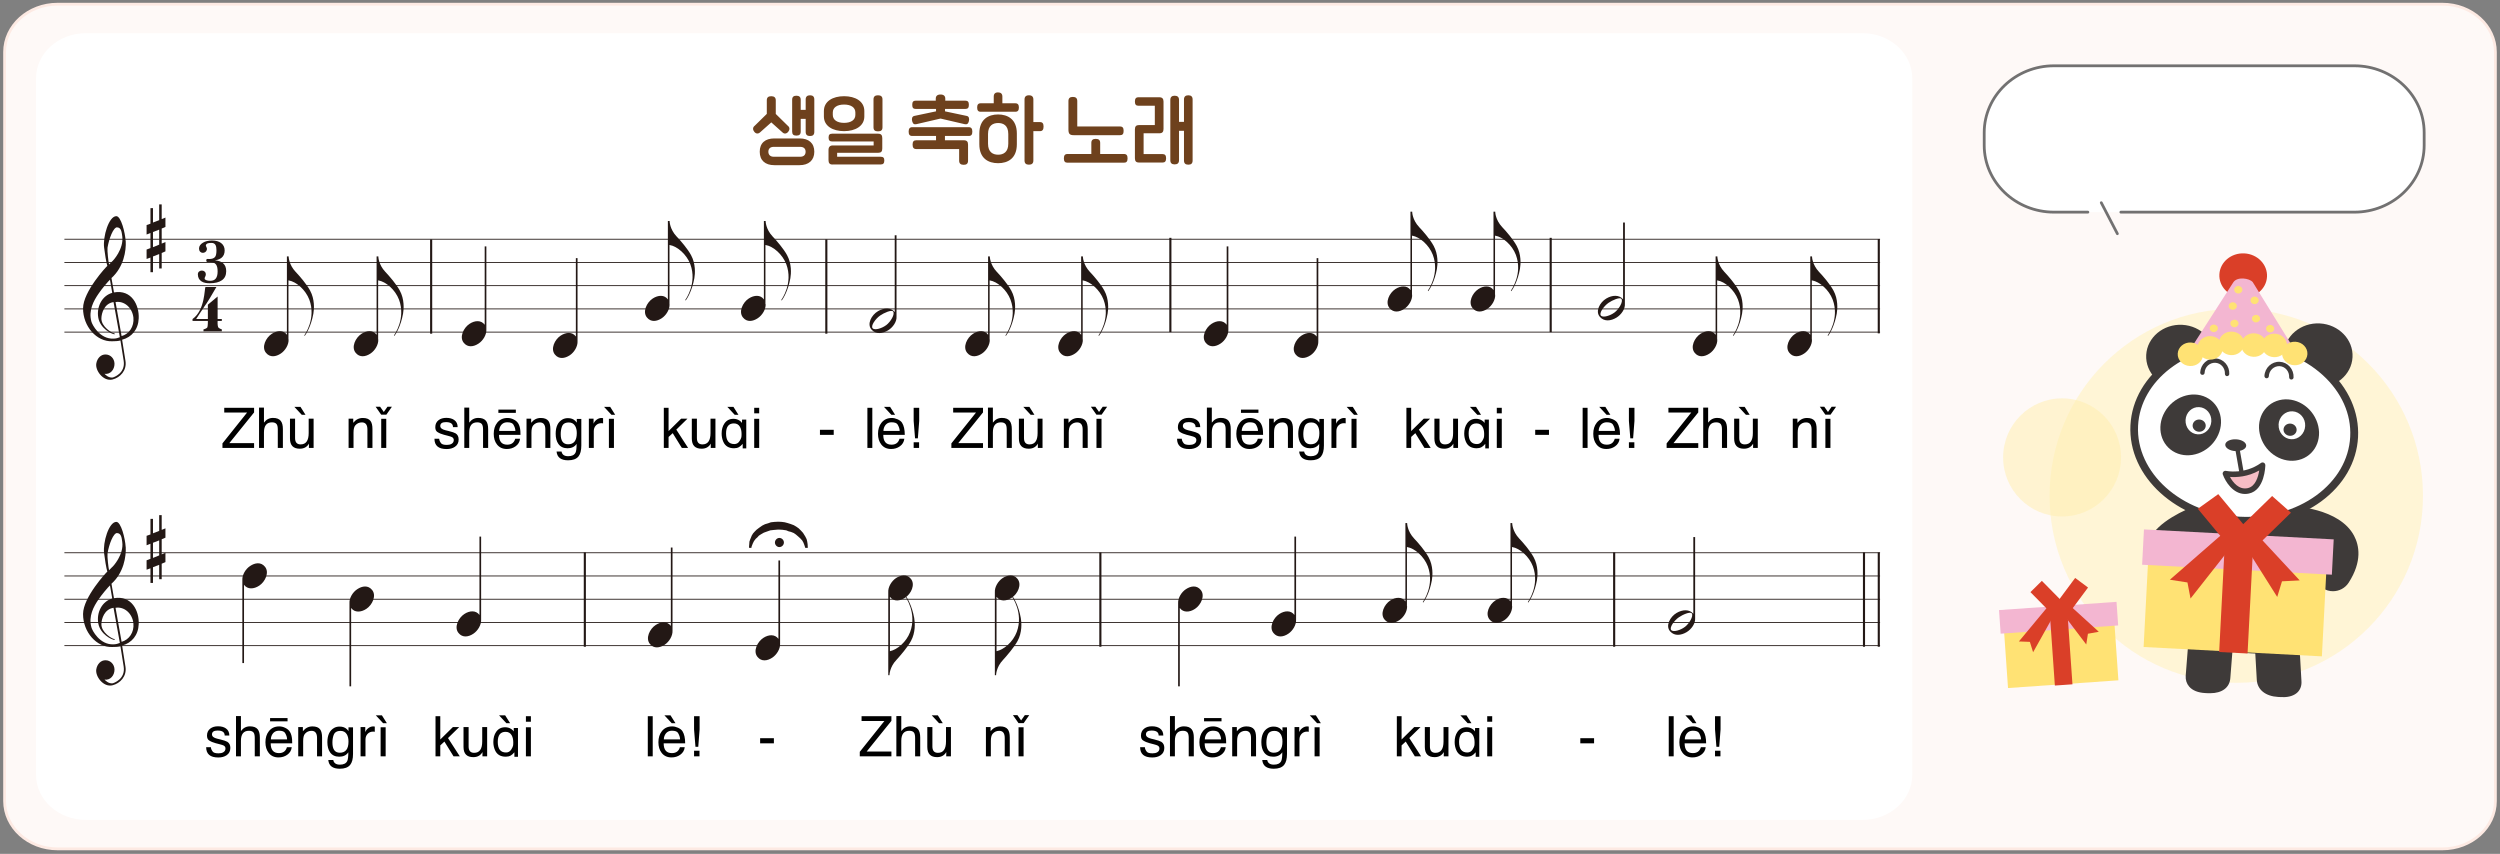 <svg width="893" height="305" viewBox="0 0 893 305" fill="none" xmlns="http://www.w3.org/2000/svg">
<rect x="0" y="0" width="893" height="305" fill="#808080" stroke="none"/>
<path d="M20.573 1.5H872.426C882.93 1.5 891.357 9.191 891.357 18.576V286.138C891.357 295.523 882.93 303.214 872.426 303.214H20.573C10.07 303.214 1.643 295.523 1.643 286.138V18.576C1.643 9.191 10.07 1.5 20.573 1.5Z" fill="#FEF9F7" stroke="#FDEAE3"/>
<path d="M30.678 11.852H665.254C675.083 11.852 683.061 19.068 683.061 27.959V276.767C683.061 285.659 675.083 292.875 665.254 292.875H30.678C20.849 292.875 12.871 285.659 12.871 276.767V27.959C12.871 19.068 20.849 11.852 30.678 11.852Z" fill="white"/>
<g clip-path="url(#clip0_228_635)">
<g opacity="0.8">
<mask id="mask0_228_635" style="mask-type:luminance" maskUnits="userSpaceOnUse" x="709" y="92" width="179" height="155">
<path d="M888 92.742H709.586V246.416H888V92.742Z" fill="white"/>
</mask>
<g mask="url(#mask0_228_635)">
<path d="M798.794 243.906C835.618 243.906 865.487 213.984 865.487 177.094C865.487 140.204 835.618 110.281 798.794 110.281C761.971 110.281 732.102 140.204 732.102 177.094C732.102 213.984 761.971 243.906 798.794 243.906Z" fill="#FFF4CE"/>
</g>
</g>
<g style="mix-blend-mode:multiply" opacity="0.52">
<mask id="mask1_228_635" style="mask-type:luminance" maskUnits="userSpaceOnUse" x="693" y="124" width="88" height="63">
<path d="M780.156 124.75H693V187.002H780.156V124.75Z" fill="white"/>
</mask>
<g mask="url(#mask1_228_635)">
<path d="M736.579 184.492C748.212 184.492 757.643 175.044 757.643 163.39C757.643 151.737 748.212 142.289 736.579 142.289C724.947 142.289 715.516 151.737 715.516 163.39C715.516 175.044 724.947 184.492 736.579 184.492Z" fill="#FFEEAF"/>
</g>
</g>
<path d="M723.945 219.749L723.895 231.553C723.87 238.169 729.573 238.871 736.553 238.369C743.532 237.893 749.086 236.389 748.06 229.874L746.134 217.594C737.303 220.651 729.173 220.476 723.945 219.774" fill="white"/>
<path d="M733.375 239.349C730.148 239.349 727.046 238.873 725.094 237.043C723.718 235.765 723.043 233.911 723.043 231.555L723.093 219.751C723.093 219.501 723.193 219.275 723.393 219.1C723.568 218.924 723.818 218.874 724.069 218.899C729.197 219.601 737.127 219.776 745.858 216.769C746.108 216.694 746.358 216.719 746.583 216.844C746.808 216.969 746.958 217.195 746.983 217.445L748.91 229.725C749.285 232.056 748.86 233.986 747.709 235.464C745.482 238.246 740.854 238.923 736.627 239.223C735.551 239.299 734.475 239.349 733.375 239.349ZM724.794 220.728L724.744 231.555C724.744 233.434 725.219 234.838 726.245 235.79C728.396 237.795 732.824 237.77 736.477 237.519C740.104 237.269 744.532 236.667 746.333 234.387C747.208 233.309 747.484 231.856 747.183 229.976L745.432 218.699C737.302 221.33 729.897 221.305 724.794 220.703V220.728Z" fill="#3E3A39"/>
<path d="M755.296 222.98L715.867 225.742L717.265 245.767L756.694 243.005L755.296 222.98Z" fill="#FFE274"/>
<path d="M756.021 214.981L714.047 217.922L714.635 226.347L756.609 223.406L756.021 214.981Z" fill="#F3B6D1"/>
<path d="M729.35 207.476L725.273 211.508L733.569 219.926L737.645 215.894L729.35 207.476Z" fill="#DA3F28"/>
<path d="M741.251 206.439L734.203 215.93L738.799 219.355L745.847 209.865L741.251 206.439Z" fill="#DA3F28"/>
<path d="M738.267 215.636L731.979 216.078L733.994 244.878L740.282 244.436L738.267 215.636Z" fill="#DA3F28"/>
<path d="M732 216.07L721.143 229.127L725.07 229.277L726.221 232.986L734.626 217.975L732 216.07Z" fill="#DA3F28"/>
<path d="M737.154 214.266L749.687 225.668L745.81 226.37L745.209 230.204L734.803 216.496L737.154 214.266Z" fill="#DA3F28"/>
<path d="M745.784 75.777H733.701C719.917 75.777 708.76 65.101 708.76 51.919V47.358C708.76 34.176 719.917 23.5 733.701 23.5H840.97C854.728 23.5 865.911 34.176 865.911 47.358V51.919C865.911 65.101 854.753 75.777 840.97 75.777H757.566" fill="white"/>
<path d="M840.97 76.28H757.566C757.291 76.28 757.066 76.054 757.066 75.778C757.066 75.503 757.291 75.277 757.566 75.277H840.97C854.453 75.277 865.411 64.802 865.411 51.92V47.359C865.411 34.478 854.453 24.002 840.97 24.002H733.701C720.217 24.002 709.26 34.478 709.26 47.359V51.92C709.26 64.802 720.217 75.277 733.701 75.277H745.784C746.059 75.277 746.284 75.503 746.284 75.778C746.284 76.054 746.059 76.28 745.784 76.28H733.701C719.667 76.28 708.26 65.353 708.26 51.92V47.359C708.26 33.927 719.667 23 733.701 23H840.97C855.004 23 866.411 33.927 866.411 47.359V51.92C866.411 65.353 855.004 76.28 840.97 76.28Z" fill="#727171"/>
<path d="M756.34 83.998C756.165 83.998 755.99 83.898 755.89 83.722L750.137 72.645C750.011 72.395 750.112 72.094 750.337 71.969C750.587 71.843 750.887 71.944 751.012 72.169L756.766 83.246C756.891 83.497 756.791 83.797 756.566 83.923C756.491 83.948 756.416 83.973 756.34 83.973V83.998Z" fill="#727171"/>
<path d="M809.775 98.859C809.55 103.219 805.547 106.577 800.844 106.327C796.141 106.076 792.514 102.342 792.764 97.981C792.989 93.621 796.992 90.263 801.695 90.513C806.398 90.764 810 94.498 809.775 98.859Z" fill="#DA3F28"/>
<path d="M788.887 246.243L787.836 246.192C784.509 246.017 781.882 244.563 782.107 241.481L783.658 221.758C783.908 218.675 786.835 216.295 790.162 216.47L791.213 216.52C794.54 216.696 797.092 219.352 796.842 222.435L795.291 242.158C795.041 245.24 792.214 246.418 788.887 246.243Z" fill="#3E3A39"/>
<path d="M789.539 247.617C789.314 247.617 789.063 247.617 788.813 247.617L787.763 247.567C785.161 247.442 783.16 246.64 781.959 245.236C781.058 244.184 780.633 242.856 780.733 241.352L782.284 221.629C782.584 217.795 786.137 214.812 790.239 215.088L791.29 215.138C793.341 215.238 795.267 216.166 796.568 217.644C797.769 219.023 798.369 220.752 798.219 222.531L796.668 242.254C796.418 245.612 793.691 247.617 789.514 247.617H789.539ZM788.963 244.835C790.74 244.936 793.716 244.685 793.917 242.029L795.468 222.306C795.543 221.278 795.192 220.251 794.492 219.449C793.666 218.521 792.466 217.945 791.14 217.87L790.089 217.82C787.437 217.619 785.211 219.474 785.036 221.829L783.485 241.552C783.435 242.304 783.61 242.906 784.01 243.382C784.711 244.184 786.087 244.685 787.888 244.76L788.938 244.81L788.963 244.835Z" fill="#3E3A39"/>
<path d="M814.879 247.622L813.828 247.572C810.501 247.397 807.674 245.893 807.499 242.735L806.348 222.486C806.173 219.328 808.75 216.872 812.102 217.048L813.153 217.098C816.48 217.273 819.357 220.005 819.557 223.163L820.707 243.412C820.883 246.57 818.231 247.773 814.904 247.597" fill="#3E3A39"/>
<path d="M815.503 249.001C815.278 249.001 815.027 249.001 814.802 249.001L813.752 248.951C809.249 248.7 806.322 246.369 806.122 242.811L804.971 222.562C804.871 220.707 805.521 218.953 806.822 217.65C808.173 216.296 810.149 215.544 812.176 215.67L813.226 215.72C817.254 215.92 820.706 219.228 820.931 223.088L822.082 243.337C822.182 244.891 821.707 246.244 820.731 247.247C819.58 248.399 817.779 249.026 815.528 249.026L815.503 249.001ZM811.75 218.427C810.575 218.427 809.524 218.827 808.773 219.604C808.048 220.331 807.673 221.334 807.723 222.411L808.873 242.66C809.049 245.618 812.426 246.119 813.902 246.194L814.952 246.244C816.678 246.344 818.079 245.994 818.755 245.292C819.18 244.866 819.355 244.289 819.305 243.513L818.154 223.263C818.004 220.832 815.678 218.652 813.076 218.502L812.026 218.452C812.026 218.452 811.85 218.452 811.75 218.452V218.427Z" fill="#3E3A39"/>
<path d="M823.633 202.963L823.358 196.422C823.058 189.254 815.528 183.39 806.597 182.914C797.667 182.438 789.611 187.5 788.661 194.592L787.66 201.985C795.89 204.015 808.899 205.794 823.608 202.938" fill="#3E3A39"/>
<path d="M807.973 205.818C799.693 205.818 792.588 204.615 787.36 203.337C786.684 203.162 786.234 202.51 786.309 201.808L787.31 194.415C788.335 186.671 796.891 181.008 806.672 181.534C816.478 182.06 824.408 188.551 824.734 196.37L825.009 202.911C825.034 203.588 824.558 204.189 823.883 204.314C818.254 205.392 812.901 205.818 807.973 205.818ZM789.211 200.931C797.091 202.735 808.798 204.189 822.182 201.808L821.957 196.47C821.707 190.18 814.777 184.717 806.497 184.291C798.292 183.915 790.837 188.551 790.011 194.766L789.186 200.931H789.211Z" fill="#3E3A39"/>
<path d="M787.686 202.188L785.36 219.58C784.059 229.329 793.065 231.434 804.347 232.01C815.629 232.612 824.785 231.459 824.385 221.61L823.634 203.14C808.925 205.997 795.916 204.217 787.686 202.188Z" fill="white"/>
<path d="M808.75 233.512C807.249 233.512 805.723 233.462 804.248 233.387C797.243 233.011 789.588 232.059 785.961 227.698C784.185 225.543 783.509 222.761 783.96 219.378L786.286 201.985C786.336 201.584 786.561 201.259 786.886 201.033C787.212 200.808 787.612 200.732 787.987 200.833C796.067 202.838 808.75 204.592 823.335 201.785C823.735 201.71 824.135 201.785 824.46 202.061C824.786 202.311 824.961 202.687 824.986 203.088L825.736 221.583C825.861 224.991 824.936 227.723 822.96 229.678C819.807 232.785 814.354 233.562 808.75 233.562V233.512ZM788.838 203.865L786.711 219.729C786.361 222.335 786.811 224.365 788.087 225.919C791.039 229.477 798.344 230.279 804.373 230.605C810.401 230.906 817.756 230.881 821.008 227.648C822.434 226.244 823.06 224.29 822.96 221.633L822.284 204.742C808.725 207.098 796.893 205.669 788.838 203.84V203.865Z" fill="#3E3A39"/>
<path d="M783.733 188.102C783.733 188.102 764.171 197.073 778.93 200.682Z" fill="#3E3A39"/>
<path d="M778.931 207.345C778.406 207.345 777.88 207.294 777.355 207.144C769.2 205.164 767.123 200.879 766.823 197.646C766.148 190.428 774.153 185.166 780.982 182.033C784.309 180.504 788.262 181.983 789.788 185.316C791.314 188.649 789.863 192.609 786.511 194.137C785.51 194.614 784.435 195.165 783.434 195.766C785.135 197.345 785.96 199.801 785.385 202.232C784.635 205.265 781.933 207.32 778.931 207.32V207.345Z" fill="#3E3A39"/>
<path d="M817.305 194.588L817.03 188.047C816.73 180.879 809.2 175.015 800.269 174.539C791.338 174.063 783.283 179.125 782.333 186.217L781.332 193.61C789.562 195.64 802.571 197.419 817.28 194.563" fill="#3E3A39"/>
<path d="M801.67 197.445C793.39 197.445 786.285 196.242 781.057 194.964C780.381 194.788 779.931 194.137 780.006 193.435L781.007 186.042C782.033 178.298 790.513 172.559 800.369 173.16C810.176 173.662 818.106 180.178 818.431 187.997L818.706 194.537C818.731 195.214 818.256 195.816 817.58 195.941C811.952 197.019 806.598 197.445 801.67 197.445ZM782.908 192.558C790.788 194.362 802.496 195.816 815.879 193.435L815.654 188.097C815.404 181.806 808.474 176.343 800.219 175.917C791.989 175.541 784.559 180.178 783.734 186.393L782.908 192.533V192.558Z" fill="#3E3A39"/>
<path d="M781.358 193.814L779.031 211.206C777.731 220.955 786.736 223.06 798.019 223.637C809.301 224.238 818.457 223.085 818.057 213.236L817.306 194.741C802.597 197.598 789.588 195.819 781.358 193.789" fill="white"/>
<path d="M802.446 225.137C800.945 225.137 799.419 225.087 797.943 225.012C790.938 224.636 783.283 223.684 779.656 219.323C777.88 217.168 777.205 214.386 777.655 211.003L779.981 193.61C780.031 193.209 780.256 192.884 780.582 192.658C780.907 192.433 781.307 192.357 781.682 192.458C789.763 194.463 802.446 196.242 817.03 193.41C817.405 193.335 817.831 193.41 818.156 193.686C818.481 193.936 818.656 194.312 818.681 194.713L819.432 213.208C819.557 216.616 818.631 219.348 816.655 221.303C813.503 224.41 808.049 225.187 802.446 225.187V225.137ZM782.533 195.49L780.407 211.354C780.056 213.96 780.507 215.99 781.782 217.544C784.734 221.102 792.039 221.904 798.068 222.23C804.097 222.531 811.451 222.506 814.704 219.273C816.129 217.869 816.755 215.915 816.655 213.283L815.979 196.392C802.446 198.748 790.588 197.319 782.533 195.49Z" fill="#3E3A39"/>
<path d="M816.078 187.25C816.078 187.25 843.996 187.877 833.339 204.517Z" fill="#3E3A39"/>
<path d="M833.315 211.184C832.089 211.184 830.838 210.833 829.738 210.131C826.636 208.151 825.76 204.016 827.737 200.934C829.237 198.603 829.112 197.626 829.112 197.626C828.462 196.147 822.108 194.092 815.929 193.942C812.252 193.842 809.35 190.784 809.45 187.125C809.525 183.491 812.502 180.609 816.104 180.609H816.254C819.456 180.685 835.667 181.537 840.87 191.361C842.696 194.794 843.847 200.508 838.944 208.126C837.668 210.106 835.516 211.184 833.34 211.184H833.315Z" fill="#3E3A39"/>
<path d="M778.331 138.881C771.577 138.531 766.298 133.092 766.624 126.802C766.949 120.512 772.753 115.675 779.507 116.026C786.261 116.377 791.54 121.815 791.189 128.105C790.864 134.395 785.06 139.257 778.306 138.881" fill="#3E3A39"/>
<path d="M827.462 138.381C820.708 138.031 815.429 132.592 815.754 126.302C816.08 120.012 821.883 115.175 828.638 115.526C835.392 115.877 840.67 121.315 840.32 127.605C839.995 133.895 834.191 138.757 827.437 138.381" fill="#3E3A39"/>
<path d="M840.895 156.073C839.97 173.716 821.633 187.073 799.944 185.945C778.255 184.792 761.419 169.58 762.345 151.963C763.271 134.32 781.607 120.962 803.271 122.09C824.96 123.218 841.796 138.455 840.87 156.073" fill="white"/>
<path d="M802.546 187.397C801.67 187.397 800.77 187.397 799.894 187.322C777.48 186.144 760.044 170.255 760.994 151.886C761.945 133.516 780.882 119.532 803.396 120.71C814.203 121.286 824.185 125.246 831.514 131.862C838.919 138.578 842.747 147.199 842.296 156.146C841.821 165.093 837.118 173.263 829.063 179.152C821.733 184.49 812.427 187.372 802.571 187.372L802.546 187.397ZM800.72 123.416C780.932 123.416 764.571 135.872 763.721 152.036C762.845 168.877 779.131 183.463 800.019 184.565C810.151 185.092 819.907 182.385 827.387 176.947C834.766 171.559 839.069 164.116 839.494 156.021C839.92 147.926 836.417 140.082 829.638 133.942C822.784 127.727 813.378 124.018 803.221 123.492C802.396 123.442 801.545 123.416 800.72 123.416Z" fill="#3E3A39"/>
<path d="M791.838 156.321C788.786 161.76 782.157 164.14 777.004 161.634C771.851 159.103 770.15 152.662 773.201 147.224C776.253 141.786 782.883 139.405 788.036 141.911C793.189 144.442 794.89 150.883 791.838 156.321Z" fill="#3E3A39"/>
<path d="M819.932 152.111C819.857 153.614 818.481 154.767 816.88 154.667C815.279 154.592 814.028 153.313 814.103 151.81C814.178 150.306 815.554 149.178 817.155 149.254C818.756 149.329 820.007 150.607 819.932 152.111Z" fill="white"/>
<path d="M789.887 150.534C789.737 153.216 787.561 155.296 785.034 155.145C782.483 155.02 780.556 152.74 780.682 150.033C780.807 147.326 783.008 145.271 785.535 145.422C788.086 145.547 790.038 147.828 789.887 150.534Z" fill="white"/>
<path d="M787.885 152.161C787.81 153.364 786.734 154.292 785.434 154.216C784.133 154.141 783.132 153.114 783.207 151.911C783.282 150.708 784.358 149.781 785.659 149.856C786.959 149.931 787.96 150.959 787.885 152.161Z" fill="#3E3A39"/>
<path d="M807.899 157.177C810.351 162.916 816.705 165.974 822.108 163.994C827.512 162.014 829.863 155.799 827.387 150.06C824.935 144.321 818.581 141.264 813.177 143.243C807.799 145.198 805.422 151.438 807.899 157.177Z" fill="#3E3A39"/>
<path d="M813.927 151.658C813.777 154.415 815.804 156.745 818.405 156.896C821.032 157.046 823.283 154.916 823.408 152.159C823.559 149.403 821.532 147.072 818.906 146.922C816.279 146.771 814.027 148.901 813.902 151.658" fill="white"/>
<path d="M815.68 153.364C815.605 154.567 816.605 155.594 817.906 155.67C819.207 155.745 820.308 154.817 820.358 153.615C820.408 152.412 819.432 151.384 818.131 151.309C816.83 151.234 815.73 152.161 815.68 153.364Z" fill="#3E3A39"/>
<path d="M802.344 159.228C802.294 160.38 800.568 161.258 798.492 161.132C796.415 161.032 794.814 159.98 794.864 158.827C794.914 157.674 796.641 156.822 798.717 156.922C800.793 157.022 802.394 158.05 802.344 159.228Z" fill="#3E3A39"/>
<path d="M800.819 170.284C800.443 170.284 800.118 170.008 800.043 169.632L798.317 159.758C798.242 159.332 798.517 158.931 798.942 158.856C799.368 158.781 799.768 159.057 799.843 159.483L801.569 169.357C801.644 169.783 801.369 170.184 800.944 170.259C800.894 170.259 800.844 170.259 800.819 170.259V170.284Z" fill="#3E3A39"/>
<path d="M809.652 134.324C809.777 131.818 811.854 129.888 814.305 130.014C816.732 130.139 818.608 132.269 818.483 134.8" fill="white"/>
<path d="M818.483 135.574C818.483 135.574 818.458 135.574 818.433 135.574C818.007 135.574 817.682 135.173 817.682 134.747C817.732 133.745 817.407 132.767 816.757 132.015C816.106 131.264 815.231 130.837 814.255 130.787C812.254 130.712 810.528 132.291 810.428 134.371C810.428 134.797 810.052 135.123 809.652 135.123C809.652 135.123 809.627 135.123 809.602 135.123C809.177 135.123 808.852 134.722 808.852 134.296C809.002 131.364 811.453 129.083 814.33 129.234C815.731 129.309 817.007 129.935 817.932 130.988C818.858 132.04 819.333 133.419 819.258 134.822C819.258 135.248 818.883 135.574 818.483 135.574Z" fill="#3E3A39"/>
<path d="M786.711 133.121C786.836 130.615 788.912 128.685 791.364 128.81C793.79 128.936 795.667 131.066 795.542 133.597" fill="white"/>
<path d="M795.541 134.373C795.541 134.373 795.516 134.373 795.491 134.373C795.066 134.373 794.741 133.972 794.741 133.546C794.791 132.543 794.466 131.566 793.815 130.814C793.165 130.062 792.289 129.636 791.314 129.586C790.338 129.536 789.412 129.887 788.687 130.539C787.961 131.215 787.536 132.142 787.486 133.145C787.486 133.571 787.161 133.922 786.661 133.897C786.235 133.897 785.91 133.496 785.91 133.07C785.985 131.641 786.586 130.338 787.611 129.386C788.637 128.433 790.013 127.932 791.364 128.007C792.765 128.083 794.04 128.709 794.966 129.762C795.892 130.814 796.367 132.193 796.292 133.596C796.292 134.022 795.917 134.348 795.516 134.348L795.541 134.373Z" fill="#3E3A39"/>
<path d="M794.916 169.156C794.916 169.156 801.77 170.76 808.174 166.148C808.174 166.148 808.074 174.293 803.071 175.346C797.492 176.524 794.891 169.156 794.891 169.156" fill="#F6BDC5"/>
<path d="M801.921 176.447C797.643 176.447 794.892 172.036 793.991 169.48C793.866 169.154 793.941 168.778 794.191 168.503C794.416 168.227 794.817 168.127 795.142 168.202C795.217 168.202 801.671 169.63 807.625 165.37C807.925 165.144 808.325 165.119 808.65 165.295C808.976 165.47 809.176 165.796 809.176 166.172C809.176 166.523 808.976 175.119 803.297 176.297C802.822 176.397 802.371 176.447 801.921 176.447ZM796.543 170.357C797.568 172.237 799.695 175.044 802.872 174.367C805.674 173.765 806.649 170.282 806.999 168.052C802.872 170.382 798.819 170.533 796.543 170.357Z" fill="#3E3A39"/>
<path d="M779.957 128.532L797.693 100.915C799.069 98.66 803.522 99.386 804.673 100.765L821.659 128.257C821.659 128.257 799.57 119.936 779.957 128.532Z" fill="#F3B6D1"/>
<path d="M786.937 126.781C786.811 129.111 784.685 130.891 782.184 130.74C779.682 130.615 777.756 128.61 777.881 126.304C778.006 123.974 780.132 122.194 782.634 122.345C785.135 122.47 787.062 124.475 786.937 126.781Z" fill="#FFE274"/>
<path d="M793.991 124.499C793.866 126.83 791.74 128.609 789.238 128.459C786.737 128.334 784.81 126.329 784.935 124.023C785.061 121.693 787.187 119.913 789.689 120.064C792.19 120.189 794.116 122.194 793.991 124.499Z" fill="#FFE274"/>
<path d="M801.62 122.89C801.495 125.221 799.369 127 796.867 126.85C794.366 126.724 792.439 124.719 792.564 122.414C792.689 120.083 794.816 118.304 797.317 118.454C799.819 118.579 801.745 120.584 801.62 122.89Z" fill="#FFE274"/>
<path d="M809.601 123.492C809.476 125.822 807.349 127.602 804.848 127.451C802.346 127.326 800.42 125.321 800.545 123.015C800.67 120.685 802.796 118.905 805.298 119.056C807.799 119.181 809.726 121.186 809.601 123.492Z" fill="#FFE274"/>
<path d="M816.931 123.617C816.806 125.947 814.679 127.727 812.178 127.576C809.676 127.451 807.75 125.446 807.875 123.14C808 120.81 810.126 119.03 812.628 119.181C815.13 119.306 817.056 121.311 816.931 123.617Z" fill="#FFE274"/>
<path d="M824.21 126.505C824.085 128.835 821.959 130.615 819.457 130.464C816.955 130.339 815.029 128.334 815.154 126.028C815.279 123.698 817.406 121.944 819.907 122.069C822.409 122.194 824.335 124.199 824.21 126.505Z" fill="#FFE274"/>
<path d="M806.799 107.359C806.749 108.111 806.074 108.662 805.273 108.637C804.473 108.587 803.847 107.96 803.897 107.209C803.922 106.457 804.623 105.905 805.423 105.931C806.224 105.981 806.849 106.607 806.799 107.359Z" fill="#FFE274"/>
<path d="M798.995 109.382C798.944 110.134 798.269 110.686 797.469 110.661C796.668 110.61 796.043 109.984 796.093 109.232C796.118 108.48 796.818 107.929 797.619 107.954C798.419 108.004 799.045 108.631 798.995 109.382Z" fill="#FFE274"/>
<path d="M807.299 113.898C807.249 114.65 806.574 115.201 805.773 115.176C804.973 115.126 804.347 114.5 804.397 113.748C804.422 112.996 805.123 112.445 805.923 112.47C806.724 112.52 807.349 113.146 807.299 113.898Z" fill="#FFE274"/>
<path d="M799.596 115.625C799.546 116.376 798.871 116.928 798.07 116.903C797.27 116.853 796.644 116.226 796.694 115.474C796.719 114.722 797.42 114.171 798.22 114.196C799.021 114.246 799.646 114.873 799.596 115.625Z" fill="#FFE274"/>
<path d="M792.215 117.351C792.165 118.103 791.49 118.654 790.689 118.629C789.889 118.579 789.263 117.953 789.313 117.201C789.338 116.449 790.039 115.898 790.839 115.923C791.64 115.973 792.265 116.599 792.215 117.351Z" fill="#FFE274"/>
<path d="M812.354 117.484C812.304 118.236 811.628 118.787 810.828 118.762C810.027 118.712 809.402 118.085 809.452 117.334C809.477 116.582 810.177 116.03 810.978 116.056C811.779 116.106 812.404 116.732 812.354 117.484Z" fill="#FFE274"/>
<path d="M800.971 103.57C800.921 104.322 800.246 104.873 799.445 104.848C798.645 104.798 798.019 104.171 798.069 103.42C798.094 102.668 798.795 102.116 799.595 102.141C800.396 102.192 801.021 102.818 800.971 103.57Z" fill="#FFE274"/>
<path d="M767.267 201.102L765.697 231.109L829.376 234.453L830.946 204.446L767.267 201.102Z" fill="#FFE274"/>
<path d="M765.824 189.105L765.164 201.719L832.94 205.277L833.599 192.664L765.824 189.105Z" fill="#F3B6D1"/>
<path d="M804.046 190.559L796.741 195.797L785.059 181.738L792.363 176.5L804.046 190.559Z" fill="#DA3F28"/>
<path d="M798.518 189.928L805.247 195.892L818.33 183.136L811.601 177.172L798.518 189.928Z" fill="#DA3F28"/>
<path d="M794.935 189.727L792.684 232.898L802.826 233.429L805.077 190.258L794.935 189.727Z" fill="#DA3F28"/>
<path d="M794.941 189.758L775.078 207.075L781.357 208.052L782.458 213.791L798.768 193.066L794.941 189.758Z" fill="#DA3F28"/>
<path d="M803.52 188.023L821.456 207.32L815.127 207.646L813.426 213.235L799.367 190.931L803.52 188.023Z" fill="#DA3F28"/>
</g>
<path d="M73.905 93.535C73.743 93.443 73.674 93.282 73.674 93.005C73.674 92.729 73.766 92.568 73.928 92.522C74.066 92.476 74.32 92.476 74.712 92.522C75.773 92.522 76.488 92.246 76.857 91.716C77.18 91.279 77.319 90.496 77.319 89.368C77.319 88.539 77.203 87.94 76.996 87.549C76.719 87.019 76.234 86.766 75.519 86.766C74.874 86.766 74.389 86.835 74.066 86.973C73.79 87.111 73.605 87.296 73.559 87.572C73.513 87.664 73.513 87.779 73.559 87.894C73.582 87.963 73.628 88.078 73.72 88.216C73.79 88.401 73.859 88.562 73.882 88.654C73.928 88.838 73.928 89.022 73.882 89.207C73.79 89.575 73.605 89.851 73.305 90.058C73.028 90.243 72.706 90.335 72.359 90.312C72.013 90.289 71.714 90.15 71.483 89.897C71.229 89.621 71.091 89.23 71.091 88.769C71.091 88.332 71.229 87.94 71.483 87.572C71.737 87.226 72.083 86.927 72.521 86.674C72.936 86.421 73.421 86.213 73.974 86.098C74.528 85.96 75.127 85.914 75.75 85.914C77.088 85.914 78.172 86.213 78.979 86.812C79.832 87.457 80.248 88.355 80.248 89.483C80.248 90.611 79.856 91.509 79.094 92.108C78.518 92.545 77.757 92.844 76.765 93.005C78.034 93.098 79.025 93.443 79.694 94.042C80.432 94.686 80.801 95.63 80.801 96.851C80.801 98.301 80.294 99.383 79.279 100.097C78.287 100.811 76.834 101.179 74.92 101.179C74.343 101.179 73.836 101.133 73.444 101.064C72.89 100.972 72.429 100.788 72.013 100.534C71.621 100.281 71.322 99.982 71.068 99.59C70.814 99.13 70.676 98.6 70.676 98.025C70.676 97.587 70.814 97.242 71.114 96.989C71.391 96.758 71.714 96.643 72.106 96.643C72.498 96.643 72.798 96.758 73.075 96.989C73.374 97.242 73.513 97.587 73.513 98.025C73.513 98.117 73.513 98.255 73.467 98.393C73.444 98.485 73.397 98.623 73.305 98.808C73.236 98.969 73.167 99.084 73.144 99.153C73.098 99.291 73.098 99.429 73.098 99.521C73.098 99.752 73.282 99.936 73.674 100.074C74.043 100.235 74.528 100.304 75.081 100.304C75.935 100.304 76.557 100.074 76.996 99.59C77.48 99.038 77.734 98.186 77.734 96.989C77.734 95.791 77.549 95.032 77.18 94.502C76.719 93.88 75.935 93.558 74.781 93.558H74.597C74.251 93.627 74.02 93.604 73.882 93.512" fill="#231815"/>
<path d="M23 85.453H671.562M23 93.742H671.562M23 102.031H671.562M23 110.342H671.562M23 118.631H671.562" stroke="#231815" stroke-width="0.31"/>
<path d="M72.913 109.638C72.36 110.398 70.33 113.529 70.076 113.943H74.251V108.832L77.734 105.908V113.943H79.233V114.634H77.734C77.665 114.772 77.711 116.315 77.895 116.775C78.057 117.305 79.187 117.65 79.233 117.65V118.341H72.683V117.65C72.798 117.65 73.997 117.305 74.09 116.844C74.251 116.315 74.274 114.726 74.251 114.634H68.785C68.785 114.358 68.716 113.989 68.785 113.943C73.305 110.743 72.983 102.984 73.398 102.523H77.296C75.635 105.355 74.136 108.026 72.89 109.638" fill="#231815"/>
<path d="M316.548 116.15C318.116 114.953 319.731 112.282 319.039 111.292C318.485 110.532 315.718 111.775 314.403 112.696C312.719 113.848 310.897 116.449 311.727 117.278C312.558 118.107 315.187 117.186 316.525 116.15M320.238 113.088C320.377 114.907 318.924 116.979 317.194 118.015C315.233 119.166 312.904 119.489 311.358 117.785C309.513 115.805 311.289 112.512 313.619 111.154C315.718 109.91 318.209 109.772 319.592 111.453V84.031H320.238V113.088Z" fill="#231815"/>
<path d="M154.008 85.506V119.19M295.165 85.506V119.19M553.907 84.953V118.638M418.055 84.953V118.638M671.1 85.391V119.075" stroke="#231815" stroke-width="0.76"/>
<path d="M43.413 120.059C46.157 119.322 47.957 116.628 47.657 113.474C47.265 109.836 44.312 107.373 41.268 107.902L43.436 120.059H43.413ZM41.867 81.194C40.507 81.102 38.938 85.223 38.408 88.47C38.269 89.506 38.731 93.719 38.961 94.479L40.022 93.397C40.322 93.259 44.312 88.884 43.666 84.371C43.459 82.944 43.344 81.286 41.844 81.217M39.284 99.913C38.661 100.442 36.263 103.297 35.294 104.771C33.403 107.465 31.557 110.918 32.642 114.856C32.895 115.915 35.594 121.187 40.553 120.957C41.522 120.934 42.098 120.727 42.813 120.45L40.553 107.902C37.254 108.386 36.263 111.839 36.217 113.681C36.124 116.697 40.045 119.069 40.945 119.092V119.437C39.838 119.299 35.824 117.388 35.109 113.497C34.394 109.514 36.539 105.577 40.091 104.61L39.284 99.936V99.913ZM44.912 86.144C45.096 89.598 44.197 95.377 39.815 99.314L40.714 104.449C47.034 103.343 49.756 109.007 49.548 113.704C49.41 117.665 47.057 120.45 43.62 121.348L44.82 128.946C45.35 132.308 42.952 134.864 40.207 135.554C36.955 136.383 33.956 132.377 34.394 129.844C34.717 127.956 36.055 126.552 37.762 126.621C39.446 126.644 40.876 128.048 40.899 129.936C40.922 131.986 39.422 133.851 37.347 133.528C37.693 133.897 38.731 134.979 40.184 134.864C40.599 134.795 44.889 133.344 44.174 128.854L43.021 121.625C41.891 121.901 41.222 121.855 40.068 121.901C34.51 122.108 29.643 116.582 29.666 110.113C29.689 104.126 38.108 95.078 38.339 94.986C38.016 94.111 37.37 90.174 37.185 88.424C36.701 84.533 38.869 77.234 41.544 77.211C43.228 77.188 44.704 83.082 44.889 86.167" fill="#231815"/>
<path d="M54.645 88.288L56.859 87.39V82.025L54.645 82.877V88.265V88.288ZM56.859 73H57.758V78.272L59.096 77.72V81.058L57.758 81.634V87.022L59.096 86.446V89.785L57.758 90.36V95.886H56.859V90.752L54.645 91.603V97.221H53.745V91.995L52.361 92.501V89.14L53.745 88.61V83.223L52.361 83.775V80.391L53.745 79.907V74.335H54.645V79.493L56.859 78.641V73Z" fill="#231815"/>
<path d="M173.731 117.686C173.846 119.528 172.554 121.669 170.963 122.705C169.187 123.903 167.065 124.202 165.658 122.452C163.974 120.426 165.589 117.064 167.711 115.683C169.602 114.417 171.885 114.278 173.131 116.005V88.008H173.731V117.663V117.686Z" fill="#231815"/>
<path d="M206.297 121.858C206.412 123.723 205.121 125.841 203.529 126.901C201.753 128.075 199.631 128.397 198.224 126.647C196.54 124.621 198.155 121.26 200.277 119.878C202.168 118.635 204.452 118.474 205.697 120.201V92.203H206.297V121.858Z" fill="#231815"/>
<path d="M103.082 121.233C103.197 123.098 101.906 125.216 100.314 126.276C98.538 127.473 96.416 127.772 95.009 126.022C93.326 123.996 94.94 120.635 97.062 119.253C98.954 117.987 101.306 117.849 102.482 119.576V91.578H103.105C103.105 91.716 103.128 94.479 105.596 97.104C107.072 98.647 109.563 101.548 110.763 103.781C112.446 106.866 112.239 110.343 111.939 112.024C111.155 116.398 109.471 119.161 108.848 119.99L108.687 119.783C108.871 119.529 113 113.773 110.486 107.027C109.171 103.574 105.896 100.604 103.036 100.143V121.256L103.082 121.233Z" fill="#231815"/>
<path d="M239.164 108.616C239.279 110.481 237.988 112.599 236.396 113.658C234.62 114.855 232.498 115.155 231.091 113.405C229.408 111.379 231.022 108.017 233.144 106.636C235.059 105.369 237.388 105.231 238.564 106.958V78.938H239.187C239.187 79.076 239.21 81.838 241.678 84.463C243.154 86.006 245.645 88.907 246.845 91.14C248.528 94.226 248.321 97.702 248.021 99.383C247.237 103.758 245.553 106.52 244.93 107.349L244.769 107.142C244.953 106.889 249.082 101.133 246.591 94.387C245.276 90.933 242.001 87.963 239.141 87.502V108.616H239.164Z" fill="#231815"/>
<path d="M273.484 108.616C273.599 110.481 272.285 112.599 270.693 113.658C268.917 114.855 266.795 115.155 265.388 113.405C263.705 111.379 265.319 108.017 267.441 106.636C269.332 105.369 271.685 105.231 272.861 106.958V78.938H273.484C273.484 79.076 273.507 81.838 275.975 84.463C277.451 86.006 279.942 88.907 281.142 91.14C282.825 94.226 282.618 97.702 282.318 99.383C281.534 103.758 279.85 106.52 279.227 107.349L279.066 107.142C279.25 106.889 283.379 101.133 280.865 94.387C279.55 90.933 276.275 87.963 273.415 87.502V108.616H273.484Z" fill="#231815"/>
<path d="M135.119 121.233C135.235 123.098 133.943 125.216 132.351 126.276C130.575 127.473 128.453 127.772 127.046 126.022C125.363 123.996 126.977 120.635 129.099 119.253C130.991 117.987 133.343 117.849 134.519 119.576V91.578H135.142C135.142 91.716 135.165 94.479 137.633 97.104C139.109 98.647 141.6 101.548 142.8 103.781C144.484 106.866 144.276 110.343 143.976 112.024C143.192 116.398 141.508 119.161 140.885 119.99L140.724 119.783C140.908 119.529 145.037 113.773 142.523 107.027C141.208 103.574 137.933 100.604 135.073 100.143V121.256L135.119 121.233Z" fill="#231815"/>
<path d="M576.697 111.634C578.265 110.437 579.88 107.766 579.188 106.776C578.634 106.016 575.866 107.259 574.552 108.18C572.868 109.355 571.046 111.933 571.876 112.762C572.706 113.591 575.336 112.67 576.674 111.634M580.41 108.549C580.549 110.368 579.095 112.44 577.366 113.476C575.405 114.65 573.076 114.949 571.53 113.246C569.685 111.266 571.461 107.973 573.791 106.615C575.889 105.371 578.38 105.233 579.764 106.914V79.492H580.41V108.549Z" fill="#231815"/>
<path d="M438.77 117.686C438.885 119.528 437.593 121.669 436.002 122.705C434.226 123.903 432.104 124.202 430.697 122.452C429.013 120.426 430.628 117.064 432.75 115.683C434.664 114.417 436.924 114.278 438.17 116.005V88.008H438.77V117.663V117.686Z" fill="#231815"/>
<path d="M470.898 121.858C471.014 123.723 469.722 125.841 468.131 126.901C466.355 128.075 464.233 128.397 462.826 126.647C461.142 124.621 462.757 121.26 464.879 119.878C466.77 118.635 469.053 118.474 470.299 120.201V92.203H470.898V121.858Z" fill="#231815"/>
<path d="M353.543 121.233C353.658 123.098 352.367 125.216 350.775 126.276C348.999 127.473 346.877 127.772 345.47 126.022C343.787 123.996 345.401 120.635 347.523 119.253C349.437 117.987 351.767 117.849 352.943 119.576V91.578H353.566C353.566 91.716 353.589 94.479 356.057 97.104C357.533 98.647 360.024 101.548 361.224 103.781C362.907 106.866 362.7 110.343 362.4 112.024C361.616 116.398 359.932 119.161 359.309 119.99L359.148 119.783C359.332 119.529 363.461 113.773 360.947 107.027C359.632 103.574 356.357 100.604 353.497 100.143V121.256L353.543 121.233Z" fill="#231815"/>
<path d="M504.412 105.28C504.527 107.122 503.236 109.263 501.644 110.299C499.868 111.496 497.746 111.796 496.339 110.046C494.656 108.02 496.27 104.658 498.392 103.277C500.307 102.01 502.636 101.872 503.812 103.599V75.602H504.435C504.435 75.74 504.458 78.503 506.926 81.127C508.402 82.67 510.893 85.571 512.093 87.804C513.777 90.89 513.569 94.366 513.269 96.047C512.485 100.422 510.801 103.185 510.178 104.013L510.017 103.806C510.201 103.553 514.33 97.797 511.816 91.051C510.501 87.597 507.226 84.627 504.366 84.167V105.28H504.412Z" fill="#231815"/>
<path d="M534.072 105.28C534.188 107.122 532.896 109.263 531.305 110.299C529.529 111.496 527.407 111.796 526 110.046C524.316 108.02 525.93 104.658 528.052 103.277C529.967 102.01 532.296 101.872 533.473 103.599V75.602H534.095C534.095 75.74 534.118 78.503 536.586 81.127C538.063 82.67 540.554 85.571 541.753 87.804C543.437 90.89 543.229 94.366 542.929 96.047C542.145 100.422 540.461 103.185 539.839 104.013L539.677 103.806C539.862 103.553 543.99 97.797 541.476 91.051C540.161 87.597 536.886 84.627 534.026 84.167V105.28H534.072Z" fill="#231815"/>
<path d="M386.781 121.233C386.897 123.098 385.605 125.216 384.014 126.276C382.238 127.473 380.116 127.772 378.709 126.022C377.025 123.996 378.639 120.635 380.761 119.253C382.676 117.987 385.005 117.849 386.182 119.576V91.578H386.804C386.804 91.716 386.827 94.479 389.295 97.104C390.772 98.647 393.263 101.548 394.462 103.781C396.146 106.866 395.938 110.343 395.638 112.024C394.854 116.398 393.17 119.161 392.548 119.99L392.386 119.783C392.571 119.529 396.699 113.773 394.185 107.027C392.87 103.574 389.595 100.604 386.735 100.143V121.256L386.781 121.233Z" fill="#231815"/>
<path d="M613.416 121.233C613.531 123.098 612.24 125.216 610.648 126.276C608.872 127.473 606.75 127.772 605.343 126.022C603.66 123.996 605.274 120.635 607.396 119.253C609.311 117.987 611.64 117.849 612.816 119.576V91.578H613.439C613.439 91.716 613.462 94.479 615.93 97.104C617.406 98.647 619.897 101.548 621.097 103.781C622.78 106.866 622.573 110.343 622.273 112.024C621.489 116.398 619.805 119.161 619.182 119.99L619.021 119.783C619.205 119.529 623.334 113.773 620.82 107.027C619.505 103.574 616.23 100.604 613.37 100.143V121.256L613.416 121.233Z" fill="#231815"/>
<path d="M647.231 121.233C647.346 123.098 646.054 125.216 644.463 126.276C642.687 127.473 640.565 127.772 639.158 126.022C637.474 123.996 639.089 120.635 641.211 119.253C643.125 117.987 645.455 117.849 646.631 119.576V91.578H647.254C647.254 91.716 647.277 94.479 649.745 97.104C651.221 98.647 653.712 101.548 654.911 103.781C656.595 106.866 656.387 110.343 656.087 112.024C655.303 116.398 653.619 119.161 652.997 119.99L652.835 119.783C653.02 119.529 657.148 113.773 654.634 107.027C653.32 103.574 650.044 100.604 647.184 100.143V121.256L647.231 121.233Z" fill="#231815"/>
<path d="M23 197.445H671.562M23 205.734H671.562M23 214.046H671.562M23 222.334H671.562M23 230.623H671.562" stroke="#231815" stroke-width="0.31"/>
<path d="M208.902 197.328V231.013M576.58 197.328V231.013M393.052 197.328V231.013M665.818 197.328V231.013M671.1 197.328V231.013" stroke="#231815" stroke-width="0.76"/>
<path d="M43.413 229.262C46.157 228.525 47.957 225.832 47.657 222.677C47.265 219.039 44.312 216.576 41.268 217.105L43.436 229.262H43.413ZM41.867 190.397C40.507 190.305 38.938 194.404 38.408 197.673C38.269 198.709 38.731 202.922 38.961 203.682L40.022 202.6C40.322 202.462 44.312 198.087 43.666 193.575C43.459 192.147 43.344 190.489 41.844 190.42M39.284 209.116C38.661 209.646 36.263 212.501 35.294 213.974C33.403 216.668 31.557 220.122 32.642 224.059C32.895 225.118 35.594 230.39 40.553 230.16C41.522 230.137 42.098 229.93 42.813 229.654L40.553 217.105C37.254 217.612 36.263 221.066 36.217 222.884C36.124 225.901 40.045 228.249 40.945 228.295V228.617C39.838 228.479 35.824 226.568 35.109 222.677C34.394 218.694 36.539 214.757 40.091 213.79L39.284 209.116ZM44.912 195.348C45.096 198.801 44.197 204.58 39.815 208.517L40.714 213.675C47.034 212.57 49.756 218.234 49.548 222.93C49.41 226.891 47.057 229.677 43.62 230.575L44.82 238.172C45.35 241.534 42.952 244.09 40.207 244.78C36.955 245.609 33.956 241.603 34.394 239.07C34.717 237.182 36.055 235.778 37.762 235.847C39.446 235.87 40.876 237.275 40.899 239.163C40.922 241.212 39.422 243.077 37.347 242.754C37.693 243.123 38.731 244.205 40.184 244.09C40.599 244.021 44.889 242.57 44.174 238.08L43.021 230.851C41.891 231.104 41.222 231.081 40.068 231.104C34.51 231.311 29.643 225.785 29.666 219.316C29.689 213.329 38.108 204.281 38.339 204.189C38.016 203.314 37.37 199.377 37.185 197.627C36.701 193.736 38.869 186.437 41.544 186.414C43.228 186.391 44.704 192.285 44.889 195.371" fill="#231815"/>
<path d="M54.645 199.288L56.859 198.39V193.025L54.645 193.877V199.265V199.288ZM56.859 184H57.758V189.273L59.096 188.72V192.058L57.758 192.634V198.022L59.096 197.446V200.785L57.758 201.36V206.886H56.859V201.752L54.645 202.604V208.221H53.745V202.995L52.361 203.501V200.14L53.745 199.61V194.223L52.361 194.775V191.391L53.745 190.907V185.335H54.645V190.493L56.859 189.641V184Z" fill="#231815"/>
<path d="M601.812 223.962C603.38 222.765 604.995 220.094 604.303 219.104C603.749 218.345 600.981 219.588 599.667 220.509C597.983 221.66 596.161 224.262 596.991 225.091C597.821 225.92 600.451 224.999 601.789 223.962M605.502 220.877C605.64 222.696 604.187 224.768 602.457 225.804C600.497 226.956 598.167 227.278 596.622 225.574C594.777 223.594 596.553 220.302 598.882 218.943C600.981 217.7 603.472 217.562 604.856 219.243V191.844H605.502V220.9V220.877Z" fill="#231815"/>
<path d="M502.609 216.483C502.725 218.348 501.433 220.466 499.842 221.526C498.066 222.7 495.944 223.022 494.537 221.272C492.853 219.246 494.468 215.885 496.589 214.503C498.504 213.237 500.833 213.099 502.01 214.826V186.828H502.632C502.632 186.966 502.656 189.729 505.123 192.354C506.6 193.897 509.091 196.798 510.29 199.031C511.974 202.116 511.766 205.593 511.466 207.274C510.682 211.648 508.998 214.411 508.376 215.24L508.214 215.033C508.399 214.779 512.527 209.023 510.013 202.277C508.699 198.824 505.423 195.854 502.563 195.393V216.506L502.609 216.483Z" fill="#231815"/>
<path d="M540.137 216.483C540.252 218.348 538.96 220.466 537.369 221.526C535.593 222.7 533.471 223.022 532.064 221.272C530.38 219.246 531.995 215.885 534.117 214.503C536.031 213.237 538.361 213.099 539.537 214.826V186.828H540.16C540.16 186.966 540.183 189.729 542.651 192.354C544.127 193.897 546.618 196.798 547.817 199.031C549.501 202.116 549.294 205.593 548.994 207.274C548.209 211.648 546.526 214.411 545.903 215.24L545.742 215.033C545.926 214.779 550.055 209.023 547.541 202.277C546.226 198.824 542.951 195.854 540.091 195.393V216.506L540.137 216.483Z" fill="#231815"/>
<path d="M317.838 232.624C320.606 232.026 323.789 229.24 325.104 225.74C327.595 218.994 323.489 213.238 323.304 212.985L323.489 212.8C324.089 213.629 325.772 216.369 326.557 220.767C326.856 222.402 327.064 225.947 325.38 228.986C324.158 231.22 321.667 234.121 320.214 235.71C317.746 238.288 317.723 241.097 317.723 241.189H317.285V211.534C317.169 209.692 318.461 207.551 320.052 206.492C321.828 205.341 323.973 205.018 325.357 206.745C327.041 208.794 325.449 212.133 323.304 213.514C321.528 214.665 319.314 215.057 317.884 213.192V232.624H317.838Z" fill="#231815"/>
<path d="M355.916 232.624C358.684 232.026 361.867 229.24 363.182 225.74C365.673 218.994 361.567 213.238 361.383 212.985L361.567 212.8C362.167 213.629 363.85 216.369 364.635 220.767C364.935 222.402 365.142 225.947 363.458 228.986C362.236 231.22 359.745 234.121 358.292 235.71C355.824 238.288 355.801 241.097 355.801 241.189H355.363V211.534C355.247 209.692 356.539 207.551 358.13 206.492C359.906 205.341 362.051 205.018 363.435 206.745C365.119 208.794 363.528 212.133 361.383 213.514C359.607 214.665 357.392 215.057 355.962 213.192V232.624H355.916Z" fill="#231815"/>
<path d="M124.83 215.49C124.692 213.648 126.007 211.507 127.598 210.471C129.374 209.274 131.496 208.974 132.903 210.724C134.587 212.75 132.972 216.112 130.85 217.493C128.936 218.759 126.676 218.898 125.43 217.171V245.168H124.83V215.49Z" fill="#231815"/>
<path d="M86.566 207.201C86.45 205.359 87.742 203.218 89.334 202.182C91.109 200.984 93.231 200.685 94.638 202.435C96.322 204.461 94.708 207.823 92.586 209.204C90.671 210.47 88.411 210.609 87.165 208.882V236.856H86.566V207.201Z" fill="#231815"/>
<path d="M420.824 215.49C420.708 213.648 422 211.507 423.591 210.471C425.367 209.274 427.489 208.974 428.896 210.724C430.58 212.75 428.965 216.112 426.844 217.493C424.952 218.759 422.669 218.898 421.423 217.171V245.168H420.824V215.49Z" fill="#231815"/>
<path d="M171.859 221.319C171.975 223.184 170.683 225.302 169.092 226.362C167.316 227.559 165.194 227.858 163.787 226.108C162.103 224.082 163.718 220.721 165.839 219.339C167.731 218.073 170.014 217.935 171.26 219.661V191.664H171.859V221.319Z" fill="#231815"/>
<path d="M462.961 221.319C463.076 223.184 461.785 225.302 460.193 226.362C458.417 227.559 456.295 227.858 454.888 226.108C453.205 224.082 454.819 220.721 456.941 219.339C458.855 218.073 461.116 217.935 462.361 219.661V191.664H462.961V221.319Z" fill="#231815"/>
<path d="M240.223 225.233C240.338 227.098 239.046 229.216 237.455 230.276C235.679 231.45 233.557 231.772 232.15 230.022C230.466 227.996 232.081 224.635 234.203 223.253C236.094 222.01 238.378 221.849 239.623 223.576V195.578H240.223V225.233Z" fill="#231815"/>
<path d="M278.65 229.858C278.766 231.723 277.474 233.841 275.883 234.901C274.107 236.098 271.985 236.397 270.578 234.647C268.894 232.621 270.509 229.26 272.631 227.878C274.522 226.612 276.805 226.474 278.051 228.201V200.203H278.65V229.858Z" fill="#231815"/>
<path d="M280.011 193.783C280.011 194.681 279.25 195.418 278.373 195.418C277.543 195.418 276.805 194.658 276.805 193.783C276.805 192.908 277.566 192.148 278.373 192.148C279.273 192.148 280.011 192.908 280.011 193.783Z" fill="#231815"/>
<path d="M268.387 195.699L268.502 195.124L268.917 194.088L269.333 193.259L269.955 192.453L270.509 191.969L271.063 191.348L271.801 190.864L272.839 190.266L273.992 189.851L275.168 189.437L276.414 189.299L277.982 189.161L279.412 189.23L280.865 189.437L281.672 189.782L282.503 189.989L283.541 190.404L284.302 190.933L285.109 191.624L285.87 192.315L286.562 193.075L286.977 193.811L287.3 194.64L287.577 195.469L287.623 195.699H288.523L288.546 195.538L288.476 194.364L288.338 193.466L288.131 192.591L287.646 191.624L286.839 190.335L286.147 189.575L285.317 188.746L284.44 188.124L283.541 187.595L282.434 187.18L281.349 186.835L280.312 186.559L279.297 186.421L278.051 186.352L276.667 186.421L275.376 186.559L274.407 186.904L273.254 187.25L272.285 187.733L271.132 188.539L270.232 189.23L269.609 189.851L268.987 190.542L268.502 191.348L268.318 191.831L267.972 192.66L267.695 193.466L267.626 194.433L267.557 195.262L267.58 195.699H268.387Z" fill="#231815"/>
<path d="M90.76 160H79.46V158.38L88.26 147.36H80.1V145.66H90.76V147.32L81.92 158.28H90.76V160ZM101.047 160H99.227V153.42C99.227 152.567 99.1 151.947 98.847 151.56C98.527 151.093 97.96 150.86 97.147 150.86C95.24 150.86 94.287 152.06 94.287 154.46V160H92.527V145.6H94.287V150.96C95.113 149.84 96.187 149.28 97.507 149.28C98.8 149.28 99.727 149.633 100.287 150.34C100.793 150.98 101.047 151.96 101.047 153.28V160ZM112.02 160H110.34L110.36 158.46C109.667 159.673 108.573 160.28 107.08 160.28C104.747 160.28 103.58 159.067 103.58 156.64V149.54H105.4V156.48C105.4 157.987 106.06 158.74 107.38 158.74C109.3 158.74 110.26 157.387 110.26 154.68V149.54H112.02V160ZM109.12 148.16H107.78L105.16 145.34H107.34L109.12 148.16ZM133.039 160H131.239V153.42C131.239 151.727 130.579 150.88 129.259 150.88C128.312 150.88 127.532 151.233 126.919 151.94C126.492 152.433 126.279 153.293 126.279 154.52V160H124.519V149.54H126.179V151.02C127.099 149.873 128.239 149.3 129.599 149.3C130.892 149.3 131.805 149.653 132.339 150.36C132.805 150.973 133.039 151.947 133.039 153.28V160ZM139.992 145.28L138.012 148.12H136.152L134.172 145.28H135.772L137.092 147.16L138.412 145.28H139.992ZM137.972 160H136.172V149.6H137.972V160ZM163.827 156.98C163.827 158.127 163.38 159 162.487 159.6C161.714 160.133 160.727 160.4 159.527 160.4C156.634 160.4 155.187 159.173 155.187 156.72H156.887C156.887 157.227 157.114 157.767 157.567 158.34C157.874 158.727 158.56 158.92 159.627 158.92C160.294 158.92 160.84 158.8 161.267 158.56C161.814 158.253 162.087 157.793 162.087 157.18C162.087 156.74 161.887 156.4 161.487 156.16C161.274 156.027 160.774 155.86 159.987 155.66L158.587 155.3C157.667 155.06 156.88 154.727 156.227 154.3C155.734 153.98 155.487 153.407 155.487 152.58C155.487 151.5 155.887 150.66 156.687 150.06C157.394 149.527 158.307 149.26 159.427 149.26C160.587 149.26 161.527 149.513 162.247 150.02C163.06 150.593 163.467 151.44 163.467 152.56H161.807C161.807 151.373 160.967 150.78 159.287 150.78C157.94 150.78 157.267 151.24 157.267 152.16C157.267 152.88 157.88 153.387 159.107 153.68L160.267 153.96C161.507 154.267 162.334 154.547 162.747 154.8C163.467 155.253 163.827 155.98 163.827 156.98ZM174.367 160H172.547V153.42C172.547 152.567 172.42 151.947 172.167 151.56C171.847 151.093 171.28 150.86 170.467 150.86C168.56 150.86 167.607 152.06 167.607 154.46V160H165.847V145.6H167.607V150.96C168.434 149.84 169.507 149.28 170.827 149.28C172.12 149.28 173.047 149.633 173.607 150.34C174.114 150.98 174.367 151.96 174.367 153.28V160ZM184.26 147.48H178.02V146.32H184.26V147.48ZM185.92 155.34H178.24C178.24 157.673 179.22 158.84 181.18 158.84C182.687 158.84 183.64 158.133 184.04 156.72H185.76C185.64 157.853 185.1 158.76 184.14 159.44C183.26 160.067 182.227 160.38 181.04 160.38C179.533 160.38 178.36 159.84 177.52 158.76C176.747 157.773 176.36 156.507 176.36 154.96C176.36 153.347 176.773 152.027 177.6 151C178.493 149.867 179.727 149.3 181.3 149.3C182.047 149.3 182.773 149.48 183.48 149.84C184.2 150.187 184.747 150.66 185.12 151.26C185.533 151.927 185.787 152.833 185.88 153.98C185.907 154.313 185.92 154.767 185.92 155.34ZM184.1 153.94C184.1 153.247 183.86 152.487 183.38 151.66C183.06 151.113 182.333 150.84 181.2 150.84C179.92 150.84 179.027 151.467 178.52 152.72C178.373 153.08 178.3 153.487 178.3 153.94H184.1ZM196.593 160H194.793V153.42C194.793 151.727 194.133 150.88 192.813 150.88C191.867 150.88 191.087 151.233 190.473 151.94C190.047 152.433 189.833 153.293 189.833 154.52V160H188.073V149.54H189.733V151.02C190.653 149.873 191.793 149.3 193.153 149.3C194.447 149.3 195.36 149.653 195.893 150.36C196.36 150.973 196.593 151.947 196.593 153.28V160ZM207.647 159.14C207.647 160.9 207.307 162.2 206.627 163.04C205.88 163.96 204.647 164.42 202.927 164.42C200.38 164.42 199.007 163.38 198.807 161.3H200.587C200.787 162.407 201.58 162.96 202.967 162.96C204.3 162.96 205.173 162.527 205.587 161.66C205.84 161.127 205.967 160.087 205.967 158.54C205.273 159.593 204.193 160.12 202.727 160.12C201.273 160.12 200.18 159.6 199.447 158.56C198.807 157.653 198.487 156.44 198.487 154.92C198.487 152.4 199.313 150.693 200.967 149.8C201.513 149.507 202.147 149.36 202.867 149.36C203.973 149.36 204.86 149.693 205.527 150.36C205.607 150.44 205.773 150.64 206.027 150.96V149.64H207.647V159.14ZM206.027 154.72C206.027 153.653 205.827 152.787 205.427 152.12C204.933 151.307 204.187 150.9 203.187 150.9C202.267 150.9 201.587 151.147 201.147 151.64C200.8 152.04 200.547 152.727 200.387 153.7C200.32 154.113 200.287 154.573 200.287 155.08C200.287 157.493 201.167 158.7 202.927 158.7C204.993 158.7 206.027 157.373 206.027 154.72ZM215.42 151.22L214.84 151.16C214.027 151.16 213.367 151.427 212.86 151.96C212.353 152.493 212.1 153.167 212.1 153.98V160H210.34V149.54H212.02V151.36C212.22 150.787 212.593 150.3 213.14 149.9C213.687 149.5 214.26 149.3 214.86 149.3L215.42 149.36V151.22ZM219.3 160H217.5V149.6H219.3V160ZM219.74 148.16H218.4L215.78 145.34H217.96L219.74 148.16ZM245.795 160H243.555L240.295 154.72L238.815 156.08V160H237.115V145.66H238.815V153.98L243.315 149.54H245.575L241.575 153.46L245.795 160ZM255.555 160H253.875L253.895 158.46C253.202 159.673 252.108 160.28 250.615 160.28C248.282 160.28 247.115 159.067 247.115 156.64V149.54H248.935V156.48C248.935 157.987 249.595 158.74 250.915 158.74C252.835 158.74 253.795 157.387 253.795 154.68V149.54H255.555V160ZM263.768 148.16H262.428L259.808 145.34H261.988L263.768 148.16ZM266.568 160.16H265.288V158.54C264.808 159.1 264.362 159.493 263.948 159.72C263.455 159.987 262.875 160.12 262.208 160.12C260.328 160.12 259.048 159.347 258.368 157.8C257.968 156.893 257.768 155.92 257.768 154.88C257.768 153.427 258.102 152.22 258.768 151.26C259.528 150.153 260.602 149.6 261.988 149.6C262.788 149.6 263.508 149.807 264.148 150.22C264.602 150.513 264.895 150.807 265.028 151.1L265.068 149.88H266.568V160.16ZM264.888 155.02C264.888 153.98 264.695 153.127 264.308 152.46C263.842 151.647 263.122 151.24 262.148 151.24C260.282 151.24 259.348 152.44 259.348 154.84C259.348 157.36 260.335 158.62 262.308 158.62C263.122 158.62 263.755 158.247 264.208 157.5C264.528 156.98 264.728 156.547 264.808 156.2C264.862 155.973 264.888 155.58 264.888 155.02ZM271.182 147.64H269.402V145.66H271.182V147.64ZM271.182 160H269.402V149.6H271.182V160ZM297.806 155.34H292.886V153.52H297.806V155.34ZM311.592 160H309.832V145.66H311.592V160ZM323.186 155.34H315.506C315.506 157.673 316.486 158.84 318.446 158.84C319.952 158.84 320.906 158.133 321.306 156.72H323.026C322.906 157.853 322.366 158.76 321.406 159.44C320.526 160.067 319.492 160.38 318.306 160.38C316.799 160.38 315.626 159.84 314.786 158.76C314.012 157.773 313.626 156.507 313.626 154.96C313.626 153.347 314.039 152.027 314.866 151C315.759 149.867 316.992 149.3 318.566 149.3C319.219 149.3 319.892 149.453 320.586 149.76C321.346 150.093 321.886 150.507 322.206 151C322.859 152.027 323.186 153.473 323.186 155.34ZM321.366 153.94C321.366 153.247 321.126 152.487 320.646 151.66C320.326 151.113 319.599 150.84 318.466 150.84C317.186 150.84 316.292 151.467 315.786 152.72C315.639 153.08 315.566 153.487 315.566 153.94H321.366ZM319.726 148.16H318.386L315.766 145.34H317.946L319.726 148.16ZM328.339 150.36L327.859 156.58H326.859L326.359 150.36V145.66H328.339V150.36ZM328.299 160H326.359V157.98H328.299V160ZM351.131 160H339.831V158.38L348.631 147.36H340.471V145.66H351.131V147.32L342.291 158.28H351.131V160ZM361.418 160H359.598V153.42C359.598 152.567 359.471 151.947 359.218 151.56C358.898 151.093 358.331 150.86 357.518 150.86C355.611 150.86 354.658 152.06 354.658 154.46V160H352.898V145.6H354.658V150.96C355.484 149.84 356.558 149.28 357.878 149.28C359.171 149.28 360.098 149.633 360.658 150.34C361.164 150.98 361.418 151.96 361.418 153.28V160ZM372.391 160H370.711L370.731 158.46C370.038 159.673 368.944 160.28 367.451 160.28C365.118 160.28 363.951 159.067 363.951 156.64V149.54H365.771V156.48C365.771 157.987 366.431 158.74 367.751 158.74C369.671 158.74 370.631 157.387 370.631 154.68V149.54H372.391V160ZM369.491 148.16H368.151L365.531 145.34H367.711L369.491 148.16ZM388.527 160H386.727V153.42C386.727 151.727 386.067 150.88 384.747 150.88C383.8 150.88 383.02 151.233 382.407 151.94C381.98 152.433 381.767 153.293 381.767 154.52V160H380.007V149.54H381.667V151.02C382.587 149.873 383.727 149.3 385.087 149.3C386.38 149.3 387.294 149.653 387.827 150.36C388.294 150.973 388.527 151.947 388.527 153.28V160ZM395.48 145.28L393.5 148.12H391.64L389.66 145.28H391.26L392.58 147.16L393.9 145.28H395.48ZM393.46 160H391.66V149.6H393.46V160ZM429.081 156.98C429.081 158.127 428.634 159 427.741 159.6C426.967 160.133 425.981 160.4 424.781 160.4C421.887 160.4 420.441 159.173 420.441 156.72H422.141C422.141 157.227 422.367 157.767 422.821 158.34C423.127 158.727 423.814 158.92 424.881 158.92C425.547 158.92 426.094 158.8 426.521 158.56C427.067 158.253 427.341 157.793 427.341 157.18C427.341 156.74 427.141 156.4 426.741 156.16C426.527 156.027 426.027 155.86 425.241 155.66L423.841 155.3C422.921 155.06 422.134 154.727 421.481 154.3C420.987 153.98 420.741 153.407 420.741 152.58C420.741 151.5 421.141 150.66 421.941 150.06C422.647 149.527 423.561 149.26 424.681 149.26C425.841 149.26 426.781 149.513 427.501 150.02C428.314 150.593 428.721 151.44 428.721 152.56H427.061C427.061 151.373 426.221 150.78 424.541 150.78C423.194 150.78 422.521 151.24 422.521 152.16C422.521 152.88 423.134 153.387 424.361 153.68L425.521 153.96C426.761 154.267 427.587 154.547 428.001 154.8C428.721 155.253 429.081 155.98 429.081 156.98ZM439.621 160H437.801V153.42C437.801 152.567 437.674 151.947 437.421 151.56C437.101 151.093 436.534 150.86 435.721 150.86C433.814 150.86 432.861 152.06 432.861 154.46V160H431.101V145.6H432.861V150.96C433.687 149.84 434.761 149.28 436.081 149.28C437.374 149.28 438.301 149.633 438.861 150.34C439.367 150.98 439.621 151.96 439.621 153.28V160ZM449.514 147.48H443.274V146.32H449.514V147.48ZM451.174 155.34H443.494C443.494 157.673 444.474 158.84 446.434 158.84C447.941 158.84 448.894 158.133 449.294 156.72H451.014C450.894 157.853 450.354 158.76 449.394 159.44C448.514 160.067 447.481 160.38 446.294 160.38C444.787 160.38 443.614 159.84 442.774 158.76C442.001 157.773 441.614 156.507 441.614 154.96C441.614 153.347 442.027 152.027 442.854 151C443.747 149.867 444.981 149.3 446.554 149.3C447.301 149.3 448.027 149.48 448.734 149.84C449.454 150.187 450.001 150.66 450.374 151.26C450.787 151.927 451.041 152.833 451.134 153.98C451.161 154.313 451.174 154.767 451.174 155.34ZM449.354 153.94C449.354 153.247 449.114 152.487 448.634 151.66C448.314 151.113 447.587 150.84 446.454 150.84C445.174 150.84 444.281 151.467 443.774 152.72C443.627 153.08 443.554 153.487 443.554 153.94H449.354ZM461.847 160H460.047V153.42C460.047 151.727 459.387 150.88 458.067 150.88C457.121 150.88 456.341 151.233 455.727 151.94C455.301 152.433 455.087 153.293 455.087 154.52V160H453.327V149.54H454.987V151.02C455.907 149.873 457.047 149.3 458.407 149.3C459.701 149.3 460.614 149.653 461.147 150.36C461.614 150.973 461.847 151.947 461.847 153.28V160ZM472.901 159.14C472.901 160.9 472.561 162.2 471.881 163.04C471.134 163.96 469.901 164.42 468.181 164.42C465.634 164.42 464.261 163.38 464.061 161.3H465.841C466.041 162.407 466.834 162.96 468.221 162.96C469.554 162.96 470.427 162.527 470.841 161.66C471.094 161.127 471.221 160.087 471.221 158.54C470.527 159.593 469.447 160.12 467.981 160.12C466.527 160.12 465.434 159.6 464.701 158.56C464.061 157.653 463.741 156.44 463.741 154.92C463.741 152.4 464.567 150.693 466.221 149.8C466.767 149.507 467.401 149.36 468.121 149.36C469.227 149.36 470.114 149.693 470.781 150.36C470.861 150.44 471.027 150.64 471.281 150.96V149.64H472.901V159.14ZM471.281 154.72C471.281 153.653 471.081 152.787 470.681 152.12C470.187 151.307 469.441 150.9 468.441 150.9C467.521 150.9 466.841 151.147 466.401 151.64C466.054 152.04 465.801 152.727 465.641 153.7C465.574 154.113 465.541 154.573 465.541 155.08C465.541 157.493 466.421 158.7 468.181 158.7C470.247 158.7 471.281 157.373 471.281 154.72ZM480.674 151.22L480.094 151.16C479.281 151.16 478.621 151.427 478.114 151.96C477.607 152.493 477.354 153.167 477.354 153.98V160H475.594V149.54H477.274V151.36C477.474 150.787 477.847 150.3 478.394 149.9C478.941 149.5 479.514 149.3 480.114 149.3L480.674 149.36V151.22ZM484.554 160H482.754V149.6H484.554V160ZM484.994 148.16H483.654L481.034 145.34H483.214L484.994 148.16ZM511.049 160H508.809L505.549 154.72L504.069 156.08V160H502.369V145.66H504.069V153.98L508.569 149.54H510.829L506.829 153.46L511.049 160ZM520.809 160H519.129L519.149 158.46C518.456 159.673 517.362 160.28 515.869 160.28C513.536 160.28 512.369 159.067 512.369 156.64V149.54H514.189V156.48C514.189 157.987 514.849 158.74 516.169 158.74C518.089 158.74 519.049 157.387 519.049 154.68V149.54H520.809V160ZM529.022 148.16H527.682L525.062 145.34H527.242L529.022 148.16ZM531.822 160.16H530.542V158.54C530.062 159.1 529.616 159.493 529.202 159.72C528.709 159.987 528.129 160.12 527.462 160.12C525.582 160.12 524.302 159.347 523.622 157.8C523.222 156.893 523.022 155.92 523.022 154.88C523.022 153.427 523.356 152.22 524.022 151.26C524.782 150.153 525.856 149.6 527.242 149.6C528.042 149.6 528.762 149.807 529.402 150.22C529.856 150.513 530.149 150.807 530.282 151.1L530.322 149.88H531.822V160.16ZM530.142 155.02C530.142 153.98 529.949 153.127 529.562 152.46C529.096 151.647 528.376 151.24 527.402 151.24C525.536 151.24 524.602 152.44 524.602 154.84C524.602 157.36 525.589 158.62 527.562 158.62C528.376 158.62 529.009 158.247 529.462 157.5C529.782 156.98 529.982 156.547 530.062 156.2C530.116 155.973 530.142 155.58 530.142 155.02ZM536.435 147.64H534.655V145.66H536.435V147.64ZM536.435 160H534.655V149.6H536.435V160ZM553.295 155.34H548.375V153.52H553.295V155.34ZM567.08 160H565.32V145.66H567.08V160ZM578.674 155.34H570.994C570.994 157.673 571.974 158.84 573.934 158.84C575.441 158.84 576.394 158.133 576.794 156.72H578.514C578.394 157.853 577.854 158.76 576.894 159.44C576.014 160.067 574.981 160.38 573.794 160.38C572.287 160.38 571.114 159.84 570.274 158.76C569.501 157.773 569.114 156.507 569.114 154.96C569.114 153.347 569.527 152.027 570.354 151C571.247 149.867 572.481 149.3 574.054 149.3C574.707 149.3 575.381 149.453 576.074 149.76C576.834 150.093 577.374 150.507 577.694 151C578.347 152.027 578.674 153.473 578.674 155.34ZM576.854 153.94C576.854 153.247 576.614 152.487 576.134 151.66C575.814 151.113 575.087 150.84 573.954 150.84C572.674 150.84 571.781 151.467 571.274 152.72C571.127 153.08 571.054 153.487 571.054 153.94H576.854ZM575.214 148.16H573.874L571.254 145.34H573.434L575.214 148.16ZM583.827 150.36L583.347 156.58H582.347L581.847 150.36V145.66H583.827V150.36ZM583.787 160H581.847V157.98H583.787V160ZM606.619 160H595.319V158.38L604.119 147.36H595.959V145.66H606.619V147.32L597.779 158.28H606.619V160ZM616.906 160H615.086V153.42C615.086 152.567 614.959 151.947 614.706 151.56C614.386 151.093 613.819 150.86 613.006 150.86C611.099 150.86 610.146 152.06 610.146 154.46V160H608.386V145.6H610.146V150.96C610.973 149.84 612.046 149.28 613.366 149.28C614.659 149.28 615.586 149.633 616.146 150.34C616.653 150.98 616.906 151.96 616.906 153.28V160ZM627.879 160H626.199L626.219 158.46C625.526 159.673 624.433 160.28 622.939 160.28C620.606 160.28 619.439 159.067 619.439 156.64V149.54H621.259V156.48C621.259 157.987 621.919 158.74 623.239 158.74C625.159 158.74 626.119 157.387 626.119 154.68V149.54H627.879V160ZM624.979 148.16H623.639L621.019 145.34H623.199L624.979 148.16ZM648.898 160H647.098V153.42C647.098 151.727 646.438 150.88 645.118 150.88C644.171 150.88 643.391 151.233 642.778 151.94C642.351 152.433 642.138 153.293 642.138 154.52V160H640.378V149.54H642.038V151.02C642.958 149.873 644.098 149.3 645.458 149.3C646.751 149.3 647.665 149.653 648.198 150.36C648.665 150.973 648.898 151.947 648.898 153.28V160ZM655.851 145.28L653.871 148.12H652.011L650.031 145.28H651.631L652.951 147.16L654.271 145.28H655.851ZM653.831 160H652.031V149.6H653.831V160Z" fill="black"/>
<path d="M82.28 267.152C82.28 268.299 81.833 269.172 80.94 269.772C80.167 270.305 79.18 270.572 77.98 270.572C75.087 270.572 73.64 269.345 73.64 266.892H75.34C75.34 267.399 75.567 267.939 76.02 268.512C76.327 268.899 77.013 269.092 78.08 269.092C78.747 269.092 79.293 268.972 79.72 268.732C80.267 268.425 80.54 267.965 80.54 267.352C80.54 266.912 80.34 266.572 79.94 266.332C79.727 266.199 79.227 266.032 78.44 265.832L77.04 265.472C76.12 265.232 75.333 264.899 74.68 264.472C74.187 264.152 73.94 263.579 73.94 262.752C73.94 261.672 74.34 260.832 75.14 260.232C75.847 259.699 76.76 259.432 77.88 259.432C79.04 259.432 79.98 259.685 80.7 260.192C81.513 260.765 81.92 261.612 81.92 262.732H80.26C80.26 261.545 79.42 260.952 77.74 260.952C76.393 260.952 75.72 261.412 75.72 262.332C75.72 263.052 76.333 263.559 77.56 263.852L78.72 264.132C79.96 264.439 80.787 264.719 81.2 264.972C81.92 265.425 82.28 266.152 82.28 267.152ZM92.82 270.172H91V263.592C91 262.739 90.873 262.119 90.62 261.732C90.3 261.265 89.733 261.032 88.92 261.032C87.013 261.032 86.06 262.232 86.06 264.632V270.172H84.3V255.772H86.06V261.132C86.887 260.012 87.96 259.452 89.28 259.452C90.573 259.452 91.5 259.805 92.06 260.512C92.567 261.152 92.82 262.132 92.82 263.452V270.172ZM102.713 257.652H96.473V256.492H102.713V257.652ZM104.373 265.512H96.693C96.693 267.845 97.673 269.012 99.633 269.012C101.14 269.012 102.093 268.305 102.493 266.892H104.213C104.093 268.025 103.553 268.932 102.593 269.612C101.713 270.239 100.68 270.552 99.493 270.552C97.987 270.552 96.813 270.012 95.973 268.932C95.2 267.945 94.813 266.679 94.813 265.132C94.813 263.519 95.227 262.199 96.053 261.172C96.947 260.039 98.18 259.472 99.753 259.472C100.5 259.472 101.227 259.652 101.933 260.012C102.653 260.359 103.2 260.832 103.573 261.432C103.987 262.099 104.24 263.005 104.333 264.152C104.36 264.485 104.373 264.939 104.373 265.512ZM102.553 264.112C102.553 263.419 102.313 262.659 101.833 261.832C101.513 261.285 100.787 261.012 99.653 261.012C98.373 261.012 97.48 261.639 96.973 262.892C96.827 263.252 96.753 263.659 96.753 264.112H102.553ZM115.047 270.172H113.247V263.592C113.247 261.899 112.587 261.052 111.267 261.052C110.32 261.052 109.54 261.405 108.927 262.112C108.5 262.605 108.287 263.465 108.287 264.692V270.172H106.527V259.712H108.187V261.192C109.107 260.045 110.247 259.472 111.607 259.472C112.9 259.472 113.813 259.825 114.347 260.532C114.813 261.145 115.047 262.119 115.047 263.452V270.172ZM126.1 269.312C126.1 271.072 125.76 272.372 125.08 273.212C124.333 274.132 123.1 274.592 121.38 274.592C118.833 274.592 117.46 273.552 117.26 271.472H119.04C119.24 272.579 120.033 273.132 121.42 273.132C122.753 273.132 123.627 272.699 124.04 271.832C124.293 271.299 124.42 270.259 124.42 268.712C123.727 269.765 122.647 270.292 121.18 270.292C119.727 270.292 118.633 269.772 117.9 268.732C117.26 267.825 116.94 266.612 116.94 265.092C116.94 262.572 117.767 260.865 119.42 259.972C119.967 259.679 120.6 259.532 121.32 259.532C122.427 259.532 123.313 259.865 123.98 260.532C124.06 260.612 124.227 260.812 124.48 261.132V259.812H126.1V269.312ZM124.48 264.892C124.48 263.825 124.28 262.959 123.88 262.292C123.387 261.479 122.64 261.072 121.64 261.072C120.72 261.072 120.04 261.319 119.6 261.812C119.253 262.212 119 262.899 118.84 263.872C118.773 264.285 118.74 264.745 118.74 265.252C118.74 267.665 119.62 268.872 121.38 268.872C123.447 268.872 124.48 267.545 124.48 264.892ZM133.873 261.392L133.293 261.332C132.48 261.332 131.82 261.599 131.313 262.132C130.806 262.665 130.553 263.339 130.553 264.152V270.172H128.793V259.712H130.473V261.532C130.673 260.959 131.046 260.472 131.593 260.072C132.14 259.672 132.713 259.472 133.313 259.472L133.873 259.532V261.392ZM137.753 270.172H135.953V259.772H137.753V270.172ZM138.193 258.332H136.853L134.233 255.512H136.413L138.193 258.332ZM164.248 270.172H162.008L158.748 264.892L157.268 266.252V270.172H155.568V255.832H157.268V264.152L161.768 259.712H164.028L160.028 263.632L164.248 270.172ZM174.008 270.172H172.328L172.348 268.632C171.655 269.845 170.561 270.452 169.068 270.452C166.735 270.452 165.568 269.239 165.568 266.812V259.712H167.388V266.652C167.388 268.159 168.048 268.912 169.368 268.912C171.288 268.912 172.248 267.559 172.248 264.852V259.712H174.008V270.172ZM182.221 258.332H180.881L178.261 255.512H180.441L182.221 258.332ZM185.021 270.332H183.741V268.712C183.261 269.272 182.815 269.665 182.401 269.892C181.908 270.159 181.328 270.292 180.661 270.292C178.781 270.292 177.501 269.519 176.821 267.972C176.421 267.065 176.221 266.092 176.221 265.052C176.221 263.599 176.555 262.392 177.221 261.432C177.981 260.325 179.055 259.772 180.441 259.772C181.241 259.772 181.961 259.979 182.601 260.392C183.055 260.685 183.348 260.979 183.481 261.272L183.521 260.052H185.021V270.332ZM183.341 265.192C183.341 264.152 183.148 263.299 182.761 262.632C182.295 261.819 181.575 261.412 180.601 261.412C178.735 261.412 177.801 262.612 177.801 265.012C177.801 267.532 178.788 268.792 180.761 268.792C181.575 268.792 182.208 268.419 182.661 267.672C182.981 267.152 183.181 266.719 183.261 266.372C183.315 266.145 183.341 265.752 183.341 265.192ZM189.635 257.812H187.855V255.832H189.635V257.812ZM189.635 270.172H187.855V259.772H189.635V270.172ZM233.151 270.172H231.391V255.832H233.151V270.172ZM244.744 265.512H237.064C237.064 267.845 238.044 269.012 240.004 269.012C241.511 269.012 242.464 268.305 242.864 266.892H244.584C244.464 268.025 243.924 268.932 242.964 269.612C242.084 270.239 241.051 270.552 239.864 270.552C238.358 270.552 237.184 270.012 236.344 268.932C235.571 267.945 235.184 266.679 235.184 265.132C235.184 263.519 235.598 262.199 236.424 261.172C237.318 260.039 238.551 259.472 240.124 259.472C240.778 259.472 241.451 259.625 242.144 259.932C242.904 260.265 243.444 260.679 243.764 261.172C244.418 262.199 244.744 263.645 244.744 265.512ZM242.924 264.112C242.924 263.419 242.684 262.659 242.204 261.832C241.884 261.285 241.158 261.012 240.024 261.012C238.744 261.012 237.851 261.639 237.344 262.892C237.198 263.252 237.124 263.659 237.124 264.112H242.924ZM241.284 258.332H239.944L237.324 255.512H239.504L241.284 258.332ZM249.898 260.532L249.418 266.752H248.418L247.918 260.532V255.832H249.898V260.532ZM249.858 270.172H247.918V268.152H249.858V270.172ZM276.435 265.512H271.515V263.692H276.435V265.512ZM318.412 270.172H307.112V268.552L315.912 257.532H307.752V255.832H318.412V257.492L309.572 268.452H318.412V270.172ZM328.699 270.172H326.879V263.592C326.879 262.739 326.752 262.119 326.499 261.732C326.179 261.265 325.612 261.032 324.799 261.032C322.892 261.032 321.939 262.232 321.939 264.632V270.172H320.179V255.772H321.939V261.132C322.766 260.012 323.839 259.452 325.159 259.452C326.452 259.452 327.379 259.805 327.939 260.512C328.446 261.152 328.699 262.132 328.699 263.452V270.172ZM339.672 270.172H337.992L338.012 268.632C337.319 269.845 336.226 270.452 334.732 270.452C332.399 270.452 331.232 269.239 331.232 266.812V259.712H333.052V266.652C333.052 268.159 333.712 268.912 335.032 268.912C336.952 268.912 337.912 267.559 337.912 264.852V259.712H339.672V270.172ZM336.772 258.332H335.432L332.812 255.512H334.992L336.772 258.332ZM360.691 270.172H358.891V263.592C358.891 261.899 358.231 261.052 356.911 261.052C355.964 261.052 355.184 261.405 354.571 262.112C354.144 262.605 353.931 263.465 353.931 264.692V270.172H352.171V259.712H353.831V261.192C354.751 260.045 355.891 259.472 357.251 259.472C358.544 259.472 359.458 259.825 359.991 260.532C360.458 261.145 360.691 262.119 360.691 263.452V270.172ZM367.644 255.452L365.664 258.292H363.804L361.824 255.452H363.424L364.744 257.332L366.064 255.452H367.644ZM365.624 270.172H363.824V259.772H365.624V270.172ZM415.893 267.152C415.893 268.299 415.447 269.172 414.553 269.772C413.78 270.305 412.793 270.572 411.593 270.572C408.7 270.572 407.253 269.345 407.253 266.892H408.953C408.953 267.399 409.18 267.939 409.633 268.512C409.94 268.899 410.627 269.092 411.693 269.092C412.36 269.092 412.907 268.972 413.333 268.732C413.88 268.425 414.153 267.965 414.153 267.352C414.153 266.912 413.953 266.572 413.553 266.332C413.34 266.199 412.84 266.032 412.053 265.832L410.653 265.472C409.733 265.232 408.947 264.899 408.293 264.472C407.8 264.152 407.553 263.579 407.553 262.752C407.553 261.672 407.953 260.832 408.753 260.232C409.46 259.699 410.373 259.432 411.493 259.432C412.653 259.432 413.593 259.685 414.313 260.192C415.127 260.765 415.533 261.612 415.533 262.732H413.873C413.873 261.545 413.033 260.952 411.353 260.952C410.007 260.952 409.333 261.412 409.333 262.332C409.333 263.052 409.947 263.559 411.173 263.852L412.333 264.132C413.573 264.439 414.4 264.719 414.813 264.972C415.533 265.425 415.893 266.152 415.893 267.152ZM426.433 270.172H424.613V263.592C424.613 262.739 424.487 262.119 424.233 261.732C423.913 261.265 423.347 261.032 422.533 261.032C420.627 261.032 419.673 262.232 419.673 264.632V270.172H417.913V255.772H419.673V261.132C420.5 260.012 421.573 259.452 422.893 259.452C424.187 259.452 425.113 259.805 425.673 260.512C426.18 261.152 426.433 262.132 426.433 263.452V270.172ZM436.327 257.652H430.087V256.492H436.327V257.652ZM437.987 265.512H430.307C430.307 267.845 431.287 269.012 433.247 269.012C434.753 269.012 435.707 268.305 436.107 266.892H437.827C437.707 268.025 437.167 268.932 436.207 269.612C435.327 270.239 434.293 270.552 433.107 270.552C431.6 270.552 430.427 270.012 429.587 268.932C428.813 267.945 428.427 266.679 428.427 265.132C428.427 263.519 428.84 262.199 429.667 261.172C430.56 260.039 431.793 259.472 433.367 259.472C434.113 259.472 434.84 259.652 435.547 260.012C436.267 260.359 436.813 260.832 437.187 261.432C437.6 262.099 437.853 263.005 437.947 264.152C437.973 264.485 437.987 264.939 437.987 265.512ZM436.167 264.112C436.167 263.419 435.927 262.659 435.447 261.832C435.127 261.285 434.4 261.012 433.267 261.012C431.987 261.012 431.093 261.639 430.587 262.892C430.44 263.252 430.367 263.659 430.367 264.112H436.167ZM448.66 270.172H446.86V263.592C446.86 261.899 446.2 261.052 444.88 261.052C443.933 261.052 443.153 261.405 442.54 262.112C442.113 262.605 441.9 263.465 441.9 264.692V270.172H440.14V259.712H441.8V261.192C442.72 260.045 443.86 259.472 445.22 259.472C446.513 259.472 447.427 259.825 447.96 260.532C448.427 261.145 448.66 262.119 448.66 263.452V270.172ZM459.713 269.312C459.713 271.072 459.373 272.372 458.693 273.212C457.946 274.132 456.713 274.592 454.993 274.592C452.446 274.592 451.073 273.552 450.873 271.472H452.653C452.853 272.579 453.646 273.132 455.033 273.132C456.366 273.132 457.24 272.699 457.653 271.832C457.906 271.299 458.033 270.259 458.033 268.712C457.34 269.765 456.26 270.292 454.793 270.292C453.34 270.292 452.246 269.772 451.513 268.732C450.873 267.825 450.553 266.612 450.553 265.092C450.553 262.572 451.38 260.865 453.033 259.972C453.58 259.679 454.213 259.532 454.933 259.532C456.04 259.532 456.926 259.865 457.593 260.532C457.673 260.612 457.84 260.812 458.093 261.132V259.812H459.713V269.312ZM458.093 264.892C458.093 263.825 457.893 262.959 457.493 262.292C457 261.479 456.253 261.072 455.253 261.072C454.333 261.072 453.653 261.319 453.213 261.812C452.866 262.212 452.613 262.899 452.453 263.872C452.386 264.285 452.353 264.745 452.353 265.252C452.353 267.665 453.233 268.872 454.993 268.872C457.06 268.872 458.093 267.545 458.093 264.892ZM467.486 261.392L466.906 261.332C466.093 261.332 465.433 261.599 464.926 262.132C464.42 262.665 464.166 263.339 464.166 264.152V270.172H462.406V259.712H464.086V261.532C464.286 260.959 464.66 260.472 465.206 260.072C465.753 259.672 466.326 259.472 466.926 259.472L467.486 259.532V261.392ZM471.367 270.172H469.567V259.772H471.367V270.172ZM471.807 258.332H470.467L467.847 255.512H470.027L471.807 258.332ZM507.627 270.172H505.387L502.127 264.892L500.647 266.252V270.172H498.947V255.832H500.647V264.152L505.147 259.712H507.407L503.407 263.632L507.627 270.172ZM517.387 270.172H515.707L515.727 268.632C515.034 269.845 513.94 270.452 512.447 270.452C510.114 270.452 508.947 269.239 508.947 266.812V259.712H510.767V266.652C510.767 268.159 511.427 268.912 512.747 268.912C514.667 268.912 515.627 267.559 515.627 264.852V259.712H517.387V270.172ZM525.6 258.332H524.26L521.64 255.512H523.82L525.6 258.332ZM528.4 270.332H527.12V268.712C526.64 269.272 526.194 269.665 525.78 269.892C525.287 270.159 524.707 270.292 524.04 270.292C522.16 270.292 520.88 269.519 520.2 267.972C519.8 267.065 519.6 266.092 519.6 265.052C519.6 263.599 519.934 262.392 520.6 261.432C521.36 260.325 522.434 259.772 523.82 259.772C524.62 259.772 525.34 259.979 525.98 260.392C526.434 260.685 526.727 260.979 526.86 261.272L526.9 260.052H528.4V270.332ZM526.72 265.192C526.72 264.152 526.527 263.299 526.14 262.632C525.674 261.819 524.954 261.412 523.98 261.412C522.114 261.412 521.18 262.612 521.18 265.012C521.18 267.532 522.167 268.792 524.14 268.792C524.954 268.792 525.587 268.419 526.04 267.672C526.36 267.152 526.56 266.719 526.64 266.372C526.694 266.145 526.72 265.752 526.72 265.192ZM533.014 257.812H531.234V255.832H533.014V257.812ZM533.014 270.172H531.234V259.772H533.014V270.172ZM569.404 265.512H564.484V263.692H569.404V265.512ZM597.838 270.172H596.078V255.832H597.838V270.172ZM609.432 265.512H601.752C601.752 267.845 602.732 269.012 604.692 269.012C606.199 269.012 607.152 268.305 607.552 266.892H609.272C609.152 268.025 608.612 268.932 607.652 269.612C606.772 270.239 605.739 270.552 604.552 270.552C603.045 270.552 601.872 270.012 601.032 268.932C600.259 267.945 599.872 266.679 599.872 265.132C599.872 263.519 600.285 262.199 601.112 261.172C602.005 260.039 603.239 259.472 604.812 259.472C605.465 259.472 606.139 259.625 606.832 259.932C607.592 260.265 608.132 260.679 608.452 261.172C609.105 262.199 609.432 263.645 609.432 265.512ZM607.612 264.112C607.612 263.419 607.372 262.659 606.892 261.832C606.572 261.285 605.845 261.012 604.712 261.012C603.432 261.012 602.539 261.639 602.032 262.892C601.885 263.252 601.812 263.659 601.812 264.112H607.612ZM605.972 258.332H604.632L602.012 255.512H604.192L605.972 258.332ZM614.585 260.532L614.105 266.752H613.105L612.605 260.532V255.832H614.585V260.532ZM614.545 270.172H612.605V268.152H614.545V270.172Z" fill="black"/>
<path d="M275.503 43.713L271.498 47.276C270.842 47.882 270.017 47.832 269.434 47.074C268.9 46.442 268.754 45.533 269.604 44.901L273.901 40.681V35.83C273.901 34.844 274.411 34.364 275.479 34.364C276.547 34.364 277.106 34.844 277.106 35.83V40.706L281.379 44.901C282.228 45.533 282.083 46.442 281.549 47.074C280.942 47.832 280.116 47.908 279.485 47.276L275.503 43.713ZM285.651 49.449C288.88 49.449 290.871 51.117 290.871 54.199C290.871 57.282 288.832 59 285.603 59H276.596C273.343 59 271.376 57.307 271.376 54.199C271.376 51.091 273.343 49.449 276.596 49.449H285.651ZM285.821 55.993C287.181 55.993 287.764 55.235 287.764 54.199C287.764 53.163 287.157 52.456 285.821 52.456H276.402C275.042 52.456 274.459 53.188 274.459 54.199C274.459 55.21 275.066 55.993 276.402 55.993H285.821ZM282.957 46.973V35.628C282.957 34.617 283.491 34.188 284.462 34.188C285.433 34.188 286.016 34.617 286.016 35.628V39.241H287.788V35.527C287.788 34.541 288.322 34.036 289.342 34.036C290.361 34.036 290.871 34.541 290.871 35.527V47.099C290.871 48.11 290.386 48.59 289.342 48.59C288.298 48.59 287.788 48.11 287.788 47.099V42.45H286.016V46.998C286.016 48.009 285.506 48.438 284.462 48.438C283.418 48.438 282.957 48.009 282.957 46.998V46.973ZM294.294 41.591V39.671C294.294 36.158 297.499 34.364 301.505 34.364C305.51 34.364 308.739 36.158 308.739 39.671V41.591C308.739 45.027 305.51 46.846 301.505 46.846C297.499 46.846 294.294 45.053 294.294 41.591ZM297.377 58.773C296.382 58.773 295.945 58.267 295.945 57.206V53.542C295.945 52.481 296.503 51.95 297.499 51.95H312.065V50.535H297.232C296.334 50.535 295.969 50.055 295.969 49.146C295.969 48.16 296.334 47.756 297.232 47.756H313.643C314.712 47.756 315.149 48.261 315.149 49.323V53.037C315.149 54.098 314.736 54.578 313.716 54.578H299.028V55.993H314.59C315.513 55.993 315.877 56.398 315.877 57.307C315.877 58.292 315.513 58.747 314.59 58.747H297.377V58.773ZM305.535 41.06V40.176C305.535 38.407 304.005 37.346 301.505 37.346C299.004 37.346 297.475 38.407 297.475 40.176V41.06C297.475 42.804 299.004 43.89 301.505 43.89C304.005 43.89 305.535 42.804 305.535 41.06ZM312.017 45.457V35.476C312.017 34.491 312.575 34.036 313.619 34.036C314.663 34.036 315.221 34.491 315.221 35.476V45.482C315.221 46.493 314.712 46.922 313.619 46.922C312.527 46.922 312.017 46.493 312.017 45.482V45.457ZM346.03 45.431C346.952 45.431 347.316 45.962 347.316 47.023C347.316 48.084 346.952 48.565 346.03 48.565H337.533V50.106H344.282C345.35 50.106 345.787 50.586 345.787 51.647V57.408C345.787 58.419 345.277 58.874 344.233 58.874C343.189 58.874 342.607 58.419 342.607 57.408V53.239H327.263C326.365 53.239 325.976 52.709 325.976 51.647C325.976 50.586 326.365 50.106 327.263 50.106H334.352V48.565H325.855C324.957 48.565 324.568 48.084 324.568 47.023C324.568 45.962 324.957 45.431 325.855 45.431H346.03ZM334.352 39.772V38.913H327.117C326.219 38.913 325.855 38.508 325.855 37.447C325.855 36.386 326.219 35.956 327.117 35.956H334.255V35.224C334.255 34.314 334.789 33.758 335.955 33.758C337.12 33.758 337.654 34.314 337.654 35.224V35.956H344.792C345.714 35.956 346.078 36.386 346.078 37.447C346.078 38.508 345.714 38.913 344.792 38.913H337.557V39.772L345.35 41.414C346.103 41.566 346.321 42.374 346.078 43.309C345.835 44.294 345.326 44.522 344.549 44.345L335.955 42.349L327.36 44.345C326.583 44.522 326.098 44.294 325.831 43.309C325.588 42.374 325.806 41.591 326.559 41.414L334.352 39.772ZM362.66 36.891C363.582 36.891 363.947 37.422 363.947 38.382C363.947 39.418 363.582 39.923 362.66 39.923H350.303C349.404 39.923 349.04 39.418 349.04 38.382C349.04 37.422 349.404 36.891 350.303 36.891H354.964V34.516C354.964 33.505 355.474 33 356.493 33C357.513 33 358.047 33.505 358.047 34.516V36.891H362.66ZM363.218 47.68V51.521C363.218 56.6 359.989 58.292 356.518 58.292C353.046 58.292 349.817 56.6 349.817 51.521V47.68C349.817 42.602 353.07 40.883 356.518 40.883C359.965 40.883 363.218 42.602 363.218 47.68ZM360.159 47.857C360.159 44.775 358.363 43.941 356.542 43.941C354.721 43.941 352.925 44.8 352.925 47.857V51.344C352.925 54.401 354.721 55.26 356.542 55.26C358.363 55.26 360.159 54.376 360.159 51.344V47.857ZM371.497 43.612C372.395 43.612 372.759 44.143 372.759 45.204C372.759 46.265 372.395 46.846 371.497 46.846H369.118V57.332C369.118 58.343 368.584 58.823 367.54 58.823C366.496 58.823 365.962 58.343 365.962 57.332V35.527C365.962 34.541 366.496 34.036 367.54 34.036C368.584 34.036 369.118 34.541 369.118 35.527V43.612H371.497ZM401.48 55.008C402.402 55.008 402.766 55.513 402.766 56.574C402.766 57.636 402.402 58.116 401.48 58.116H381.305C380.407 58.116 380.018 57.636 380.018 56.574C380.018 55.513 380.407 55.008 381.305 55.008H389.826V51.041C389.826 50.055 390.336 49.601 391.404 49.601C392.473 49.601 392.983 50.055 392.983 51.041V55.008H401.504H401.48ZM383.587 48.287C382.082 48.287 381.645 47.807 381.645 46.215V36.108C381.645 35.097 382.155 34.617 383.223 34.617C384.291 34.617 384.801 35.097 384.801 36.108V45.179H400.072C400.994 45.179 401.358 45.659 401.358 46.745C401.358 47.832 400.994 48.287 400.072 48.287H383.587ZM415.245 55.033C416.143 55.033 416.532 55.513 416.532 56.524C416.532 57.585 416.143 58.065 415.245 58.065H406.845C405.85 58.065 405.388 57.585 405.388 56.524V46.215C405.388 45.154 405.85 44.673 406.845 44.673H412.502V37.776H406.675C405.753 37.776 405.388 37.295 405.388 36.285C405.388 35.224 405.753 34.743 406.675 34.743H414.104C415.148 34.743 415.609 35.249 415.609 36.31V46.063C415.609 47.124 415.148 47.605 414.153 47.605H408.496V55.033H415.221H415.245ZM426 35.527V57.332C426 58.343 425.514 58.823 424.471 58.823C423.427 58.823 422.917 58.343 422.917 57.332V46.72H421.144V57.231C421.144 58.242 420.61 58.722 419.591 58.722C418.571 58.722 418.037 58.242 418.037 57.231V35.678C418.037 34.668 418.595 34.188 419.591 34.188C420.586 34.188 421.144 34.668 421.144 35.678V43.536H422.917V35.527C422.917 34.541 423.451 34.036 424.471 34.036C425.49 34.036 426 34.541 426 35.527Z" fill="#6E411D"/>
<defs>
<clipPath id="clip0_228_635">
<rect width="195" height="226" fill="white" transform="translate(693 23)"/>
</clipPath>
</defs>
</svg>
